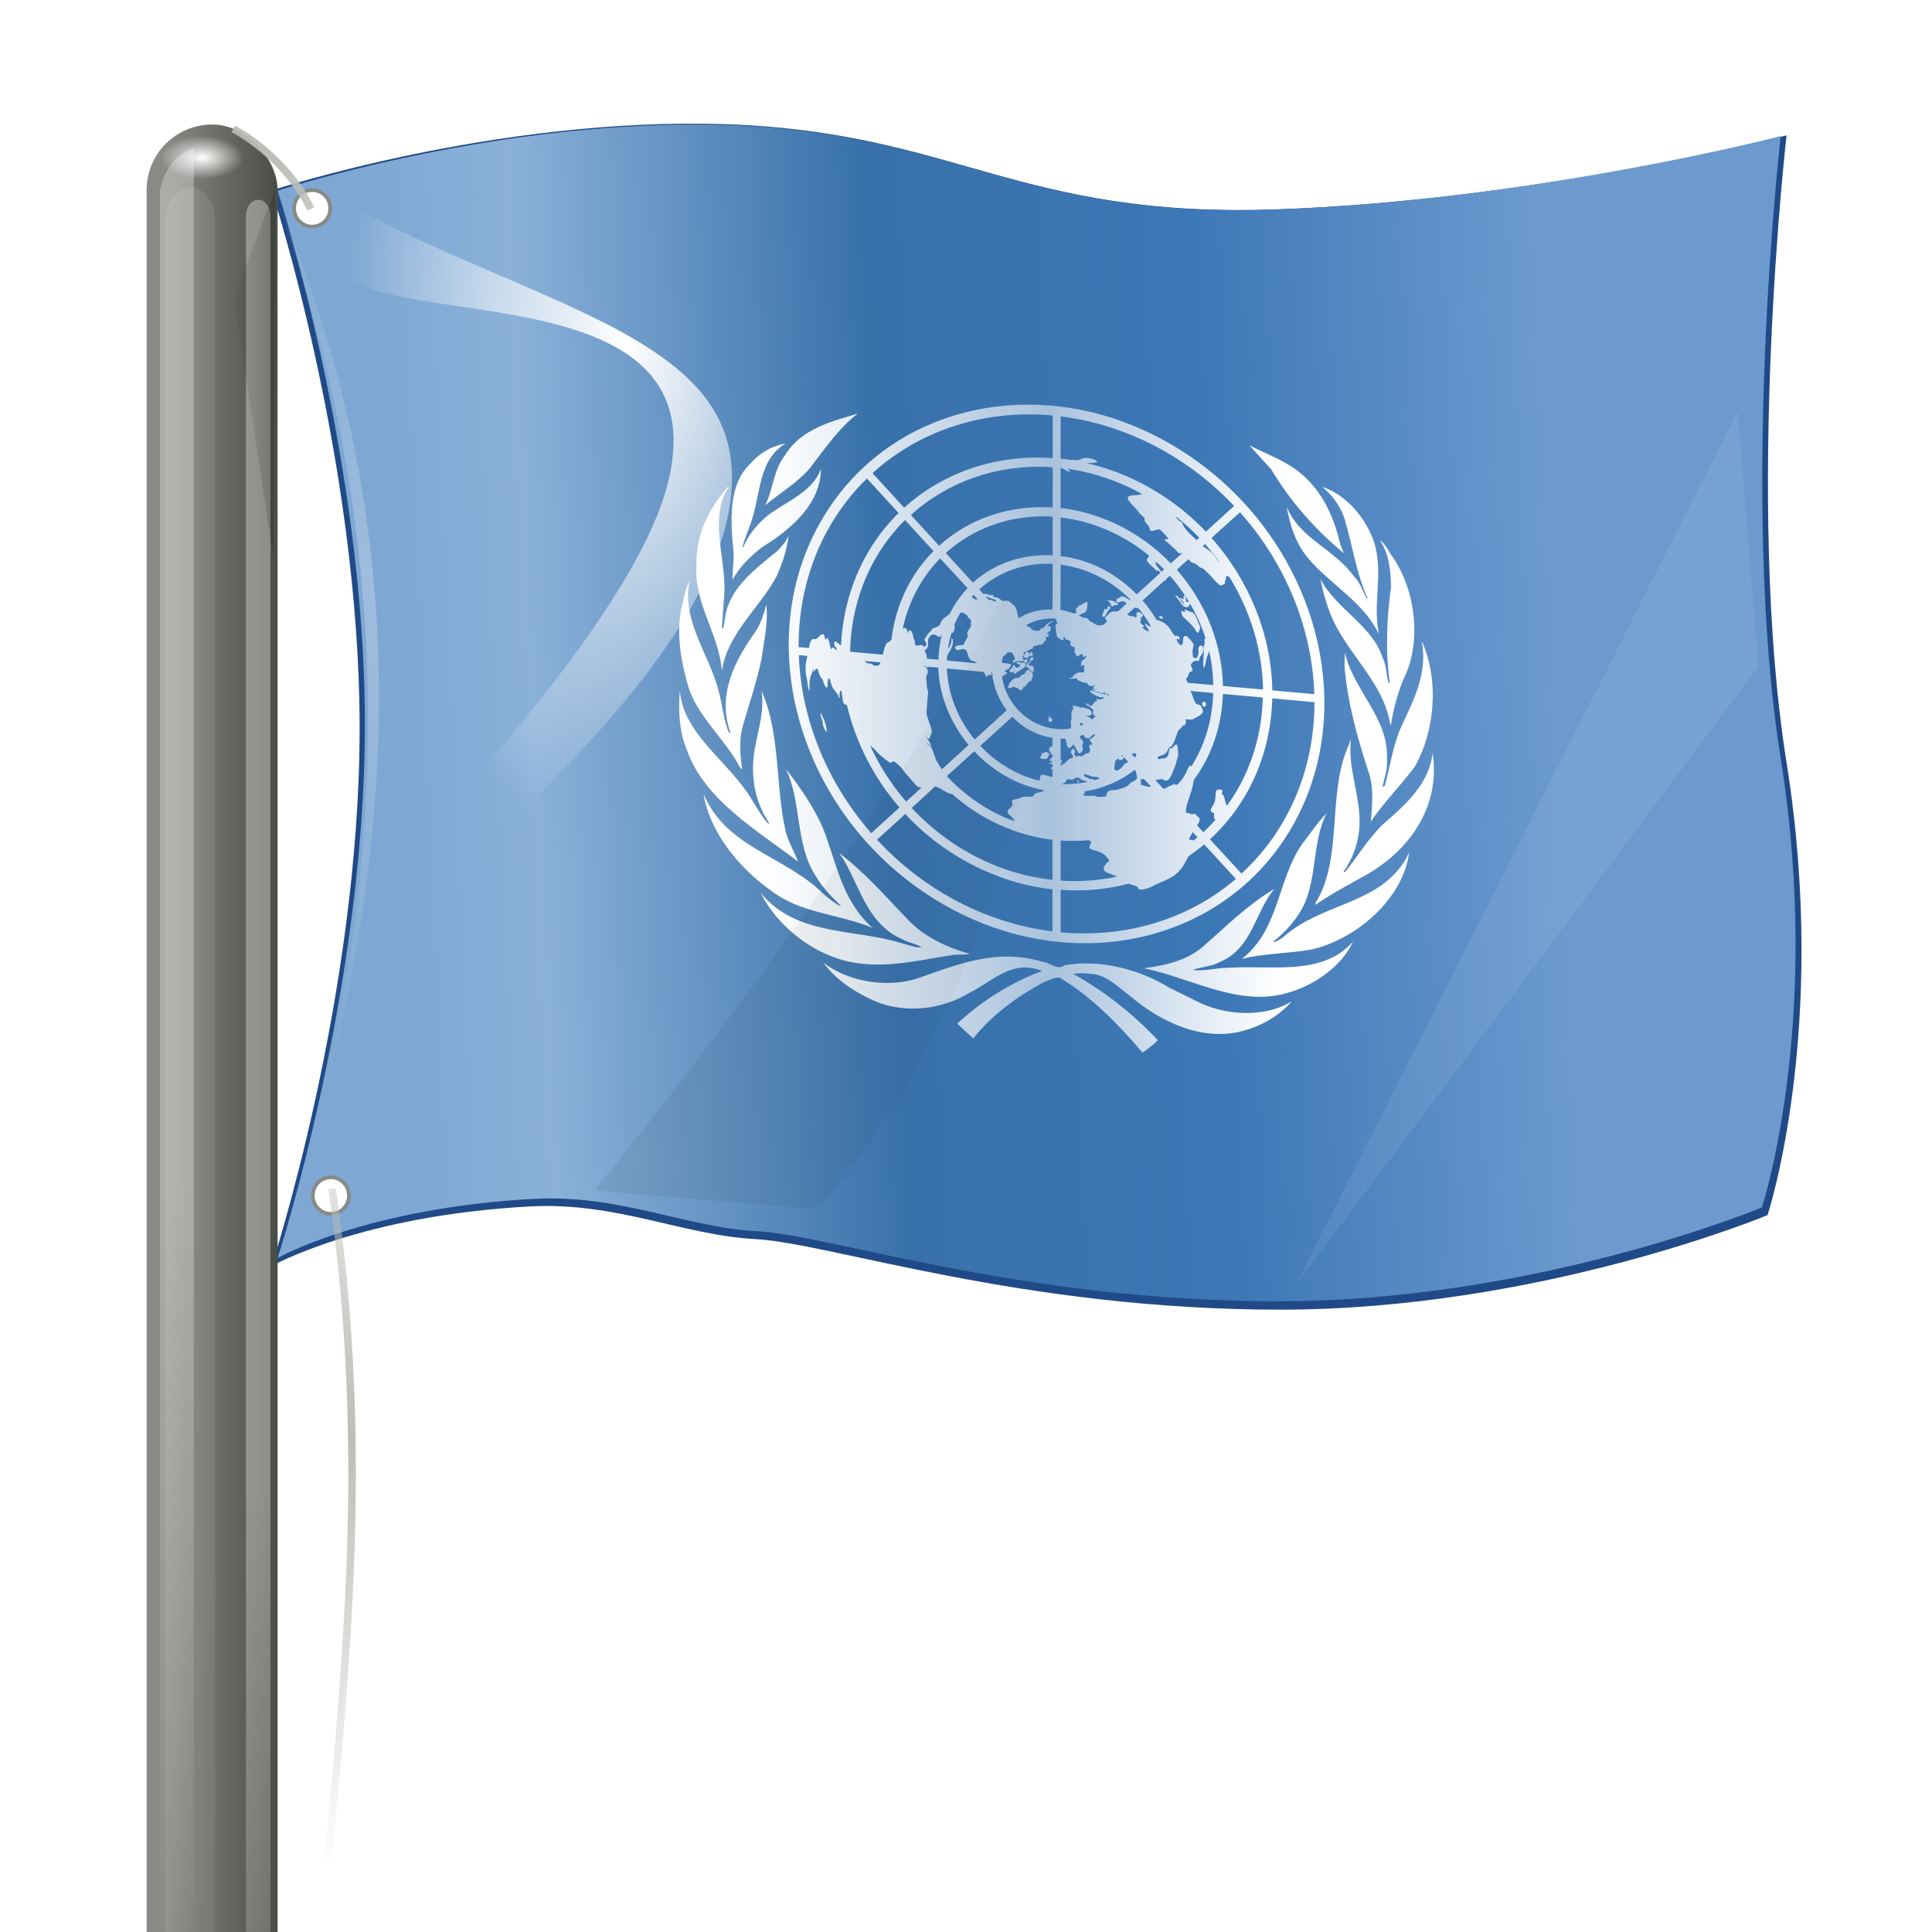 <?xml version="1.0" encoding="UTF-8" standalone="no"?>
<!-- Created with Inkscape (http://www.inkscape.org/) -->
<svg
   xmlns:dc="http://purl.org/dc/elements/1.1/"
   xmlns:cc="http://web.resource.org/cc/"
   xmlns:rdf="http://www.w3.org/1999/02/22-rdf-syntax-ns#"
   xmlns:svg="http://www.w3.org/2000/svg"
   xmlns="http://www.w3.org/2000/svg"
   xmlns:xlink="http://www.w3.org/1999/xlink"
   xmlns:sodipodi="http://sodipodi.sourceforge.net/DTD/sodipodi-0.dtd"
   xmlns:inkscape="http://www.inkscape.org/namespaces/inkscape"
   width="256"
   height="256"
   id="svg4289"
   sodipodi:version="0.32"
   inkscape:version="0.45+devel"
   sodipodi:docbase="/home/jimmac/src/cvs/gnome/gnome-icon-theme/scalable/apps"
   sodipodi:docname="02_z_opensuse.svg"
   inkscape:output_extension="org.inkscape.output.svg.inkscape"
   version="1.0">
  <defs
     id="defs4291"><linearGradient
   inkscape:collect="always"
   id="linearGradient6252">
  <stop
     style="stop-color:#000000;stop-opacity:1;"
     offset="0"
     id="stop6254" />
  <stop
     style="stop-color:#000000;stop-opacity:0;"
     offset="1"
     id="stop6256" />
</linearGradient>
<linearGradient
   inkscape:collect="always"
   id="linearGradient6220">
  <stop
     style="stop-color:#babdb6;stop-opacity:1;"
     offset="0"
     id="stop6222" />
  <stop
     style="stop-color:#babdb6;stop-opacity:0;"
     offset="1"
     id="stop6224" />
</linearGradient>
<linearGradient
   inkscape:collect="always"
   id="linearGradient6138">
  <stop
     style="stop-color:#ffffff;stop-opacity:1;"
     offset="0"
     id="stop6140" />
  <stop
     style="stop-color:#ffffff;stop-opacity:0;"
     offset="1"
     id="stop6142" />
</linearGradient>
<linearGradient
   inkscape:collect="always"
   id="linearGradient6104">
  <stop
     style="stop-color:#ffffff;stop-opacity:1;"
     offset="0"
     id="stop6106" />
  <stop
     style="stop-color:#ffffff;stop-opacity:0;"
     offset="1"
     id="stop6108" />
</linearGradient>
<linearGradient
   id="linearGradient6034">
  <stop
     id="stop6036"
     offset="0"
     style="stop-color:#888a85;stop-opacity:1" />
  <stop
     id="stop6038"
     offset="1"
     style="stop-color:#4a4d45;stop-opacity:1;" />
</linearGradient>
<linearGradient
   inkscape:collect="always"
   id="linearGradient5934">
  <stop
     style="stop-color:#ffffff;stop-opacity:1;"
     offset="0"
     id="stop5936" />
  <stop
     style="stop-color:#ffffff;stop-opacity:0;"
     offset="1"
     id="stop5938" />
</linearGradient>
<linearGradient
   inkscape:collect="always"
   id="linearGradient5659">
  <stop
     style="stop-color:#000000;stop-opacity:1;"
     offset="0"
     id="stop5661" />
  <stop
     style="stop-color:#000000;stop-opacity:0;"
     offset="1"
     id="stop5663" />
</linearGradient>
<linearGradient
   inkscape:collect="always"
   id="linearGradient5647">
  <stop
     style="stop-color:#ffffff;stop-opacity:1;"
     offset="0"
     id="stop5649" />
  <stop
     id="stop5655"
     offset="0.55"
     style="stop-color:#ffffff;stop-opacity:0.562" />
  <stop
     style="stop-color:#ffffff;stop-opacity:1"
     offset="1"
     id="stop5651" />
</linearGradient>
<linearGradient
   inkscape:collect="always"
   id="linearGradient6173">
  <stop
     style="stop-color:white;stop-opacity:1;"
     offset="0"
     id="stop6175" />
  <stop
     style="stop-color:white;stop-opacity:0;"
     offset="1"
     id="stop6177" />
</linearGradient>
<linearGradient
   id="linearGradient5239">
  <stop
     style="stop-color:#7ea7d3;stop-opacity:1;"
     offset="0"
     id="stop5241" />
  <stop
     id="stop5247"
     offset="0.125"
     style="stop-color:#8bb1d9;stop-opacity:1;" />
  <stop
     style="stop-color:#3871aa;stop-opacity:1;"
     offset="0.426"
     id="stop5249" />
  <stop
     id="stop5251"
     offset="0.699"
     style="stop-color:#3c77b6;stop-opacity:1;" />
  <stop
     style="stop-color:#6c9acf;stop-opacity:1;"
     offset="1"
     id="stop5243" />
</linearGradient>
<linearGradient
   inkscape:collect="always"
   xlink:href="#linearGradient5239"
   id="linearGradient5245"
   x1="9.088"
   y1="21.214"
   x2="35.799"
   y2="19.976"
   gradientUnits="userSpaceOnUse"
   gradientTransform="matrix(5.784,0,0,5.785,-0.817,-21.104)" />
<linearGradient
   inkscape:collect="always"
   xlink:href="#linearGradient6173"
   id="linearGradient6179"
   x1="5.5"
   y1="30.855"
   x2="5.5"
   y2="48.728"
   gradientUnits="userSpaceOnUse"
   gradientTransform="matrix(5.784,0,0,5.775,-6.601,-21.037)" />
<linearGradient
   y2="88.29"
   x2="130"
   y1="61.29"
   x1="31.5"
   gradientTransform="matrix(-1.053,0,0,-1,283.673,163.58)"
   gradientUnits="userSpaceOnUse"
   id="linearGradient5241"
   xlink:href="#linearGradient5263"
   inkscape:collect="always" />
<filter
   id="filter5231"
   inkscape:collect="always">
  <feGaussianBlur
     id="feGaussianBlur5233"
     stdDeviation="1.854"
     inkscape:collect="always" />
</filter>
<linearGradient
   y2="88.29"
   x2="130"
   y1="61.29"
   x1="31.5"
   gradientTransform="matrix(-1.053,0,0,-1,256.673,256.58)"
   gradientUnits="userSpaceOnUse"
   id="linearGradient5189"
   xlink:href="#linearGradient5275"
   inkscape:collect="always" />
<radialGradient
   r="44.625"
   fy="97.503"
   fx="84.375"
   cy="97.503"
   cx="84.375"
   gradientTransform="matrix(1,0,0,0.8,-26,115.631)"
   gradientUnits="userSpaceOnUse"
   id="radialGradient5185"
   xlink:href="#linearGradient5133"
   inkscape:collect="always" />
<linearGradient
   gradientTransform="translate(-26,94)"
   y2="88.29"
   x2="130"
   y1="61.29"
   x1="31.5"
   gradientUnits="userSpaceOnUse"
   id="linearGradient5183"
   xlink:href="#linearGradient5141"
   inkscape:collect="always" />
<filter
   id="filter5171"
   inkscape:collect="always">
  <feGaussianBlur
     id="feGaussianBlur5173"
     stdDeviation="1.823"
     inkscape:collect="always" />
</filter>
<linearGradient
   gradientUnits="userSpaceOnUse"
   y2="88.29"
   x2="130"
   y1="61.29"
   x1="31.5"
   id="linearGradient5149"
   xlink:href="#linearGradient5141"
   inkscape:collect="always" />
<linearGradient
   gradientUnits="userSpaceOnUse"
   y2="89.79"
   x2="127"
   y1="69.29"
   x1="45"
   id="linearGradient5147"
   xlink:href="#linearGradient5141"
   inkscape:collect="always" />
<radialGradient
   gradientUnits="userSpaceOnUse"
   gradientTransform="matrix(1,0,0,0.8,0,21.631)"
   r="44.625"
   fy="97.503"
   fx="84.375"
   cy="97.503"
   cx="84.375"
   id="radialGradient5139"
   xlink:href="#linearGradient5133"
   inkscape:collect="always" />
<linearGradient
   id="linearGradient5133"
   inkscape:collect="always">
  <stop
     id="stop5135"
     offset="0"
     style="stop-color:#ffffff;stop-opacity:1;" />
  <stop
     id="stop5137"
     offset="1"
     style="stop-color:#ffffff;stop-opacity:0;" />
</linearGradient>
<linearGradient
   id="linearGradient5141">
  <stop
     id="stop5143"
     offset="0"
     style="stop-color:#7f7f7f;stop-opacity:1;" />
  <stop
     style="stop-color:#b1b1b1;stop-opacity:1"
     offset="0.313"
     id="stop5149" />
  <stop
     id="stop5153"
     offset="0.755"
     style="stop-color:#696969;stop-opacity:1" />
  <stop
     id="stop5151"
     offset="0.87"
     style="stop-color:#616161;stop-opacity:1" />
  <stop
     id="stop5145"
     offset="1"
     style="stop-color:#8c8c8c;stop-opacity:1" />
</linearGradient>
<linearGradient
   id="linearGradient5263">
  <stop
     style="stop-color:#666666;stop-opacity:1;"
     offset="0"
     id="stop5265" />
  <stop
     id="stop5267"
     offset="0.313"
     style="stop-color:#a0a0a0;stop-opacity:1;" />
  <stop
     style="stop-color:#575757;stop-opacity:1;"
     offset="0.755"
     id="stop5269" />
  <stop
     style="stop-color:#505050;stop-opacity:1;"
     offset="0.87"
     id="stop5271" />
  <stop
     style="stop-color:#757575;stop-opacity:1;"
     offset="1"
     id="stop5273" />
</linearGradient>
<linearGradient
   id="linearGradient5275">
  <stop
     style="stop-color:#aaaaaa;stop-opacity:1;"
     offset="0"
     id="stop5277" />
  <stop
     id="stop5279"
     offset="0.313"
     style="stop-color:#cccccc;stop-opacity:1;" />
  <stop
     style="stop-color:#8f8f8f;stop-opacity:1;"
     offset="0.755"
     id="stop5281" />
  <stop
     style="stop-color:#7c7c7c;stop-opacity:1;"
     offset="0.87"
     id="stop5283" />
  <stop
     style="stop-color:#b6b6b6;stop-opacity:1;"
     offset="1"
     id="stop5285" />
</linearGradient>

		 
		
		
	
			
			
			
			
			
			
			
			
			
			
			
			
			
			
		
			
			
			
			
			
			
			
			
			
			
			
			
			
			
			
		<linearGradient
   inkscape:collect="always"
   xlink:href="#linearGradient5647"
   id="linearGradient5653"
   x1="101.494"
   y1="96.546"
   x2="169.5"
   y2="96.546"
   gradientUnits="userSpaceOnUse" />
<linearGradient
   inkscape:collect="always"
   xlink:href="#linearGradient5659"
   id="linearGradient5665"
   x1="84.5"
   y1="143.75"
   x2="157.5"
   y2="141.75"
   gradientUnits="userSpaceOnUse" />
<filter
   inkscape:collect="always"
   id="filter5703"
   x="-0.222"
   width="1.444"
   y="-0.108"
   height="1.215">
  <feGaussianBlur
     inkscape:collect="always"
     stdDeviation="3.696"
     id="feGaussianBlur5705" />
</filter>
<filter
   inkscape:collect="always"
   id="filter5765"
   x="-0.201"
   width="1.403"
   y="-0.151"
   height="1.301">
  <feGaussianBlur
     inkscape:collect="always"
     stdDeviation="3.736"
     id="feGaussianBlur5767" />
</filter>
<radialGradient
   inkscape:collect="always"
   xlink:href="#linearGradient5934"
   id="radialGradient5940"
   cx="22.5"
   cy="22"
   fx="22.5"
   fy="22"
   r="5.5"
   gradientUnits="userSpaceOnUse" />
<filter
   inkscape:collect="always"
   id="filter5982"
   x="-0.172"
   width="1.345"
   y="-0.172"
   height="1.345">
  <feGaussianBlur
     inkscape:collect="always"
     stdDeviation="0.79"
     id="feGaussianBlur5984" />
</filter>
<filter
   inkscape:collect="always"
   id="filter6026"
   x="-0.744"
   width="2.489"
   y="-0.025"
   height="1.05">
  <feGaussianBlur
     inkscape:collect="always"
     stdDeviation="2.047"
     id="feGaussianBlur6028" />
</filter>
<linearGradient
   inkscape:collect="always"
   xlink:href="#linearGradient6034"
   id="linearGradient6032"
   gradientUnits="userSpaceOnUse"
   gradientTransform="matrix(5.784,0,0,6.769,-6.601,-34.269)"
   x1="4.963"
   y1="29.567"
   x2="7.504"
   y2="29.567" />
<linearGradient
   inkscape:collect="always"
   xlink:href="#linearGradient6173"
   id="linearGradient6042"
   gradientUnits="userSpaceOnUse"
   gradientTransform="matrix(0.234,0,0,5.775,32.928,-21.037)"
   x1="5.5"
   y1="30.855"
   x2="5.5"
   y2="48.728" />
<filter
   inkscape:collect="always"
   id="filter6064"
   x="-1.253"
   width="3.507"
   y="-0.021"
   height="1.042">
  <feGaussianBlur
     inkscape:collect="always"
     stdDeviation="1.697"
     id="feGaussianBlur6066" />
</filter>
<filter
   inkscape:collect="always"
   id="filter6098">
  <feGaussianBlur
     inkscape:collect="always"
     stdDeviation="1.026"
     id="feGaussianBlur6100" />
</filter>
<radialGradient
   inkscape:collect="always"
   xlink:href="#linearGradient6104"
   id="radialGradient6110"
   cx="51.962"
   cy="93.393"
   fx="51.962"
   fy="93.393"
   r="6.981"
   gradientTransform="matrix(4.509,0.143,-0.316,9.95,-154.591,-857.744)"
   gradientUnits="userSpaceOnUse" />
<filter
   inkscape:collect="always"
   id="filter6132">
  <feGaussianBlur
     inkscape:collect="always"
     stdDeviation="0.44"
     id="feGaussianBlur6134" />
</filter>
<radialGradient
   inkscape:collect="always"
   xlink:href="#linearGradient6138"
   id="radialGradient6144"
   cx="119.62"
   cy="72.359"
   fx="119.62"
   fy="72.359"
   r="37.37"
   gradientTransform="matrix(1,0,0,1.77,-37,-82.944)"
   gradientUnits="userSpaceOnUse" />
<filter
   inkscape:collect="always"
   id="filter6210"
   x="-0.162"
   width="1.325"
   y="-0.092"
   height="1.183">
  <feGaussianBlur
     inkscape:collect="always"
     stdDeviation="5.056"
     id="feGaussianBlur6212" />
</filter>
<radialGradient
   inkscape:collect="always"
   xlink:href="#linearGradient6220"
   id="radialGradient6226"
   cx="44.077"
   cy="212.96"
   fx="44.077"
   fy="212.96"
   r="3.077"
   gradientTransform="matrix(18.714,-3.786512e-5,3.7650261e-5,18.608,-780.771,-3772.413)"
   gradientUnits="userSpaceOnUse" />
<radialGradient
   inkscape:collect="always"
   xlink:href="#linearGradient6220"
   id="radialGradient6234"
   gradientUnits="userSpaceOnUse"
   gradientTransform="matrix(18.714,-3.786512e-5,3.7650261e-5,18.608,-891.771,-3934.413)"
   cx="49.612"
   cy="212.447"
   fx="49.612"
   fy="212.447"
   r="3.077" />
<linearGradient
   inkscape:collect="always"
   xlink:href="#linearGradient6173"
   id="linearGradient6242"
   gradientUnits="userSpaceOnUse"
   gradientTransform="matrix(2.686,0,0,5.775,8.673,-21.037)"
   x1="5.5"
   y1="30.855"
   x2="5.5"
   y2="48.728" />
<linearGradient
   inkscape:collect="always"
   xlink:href="#linearGradient6173"
   id="linearGradient6248"
   gradientUnits="userSpaceOnUse"
   gradientTransform="matrix(2.686,0,0,5.775,8.673,-21.037)"
   x1="5.5"
   y1="30.855"
   x2="5.5"
   y2="48.728" />
<linearGradient
   inkscape:collect="always"
   xlink:href="#linearGradient6252"
   id="linearGradient6258"
   x1="36.5"
   y1="43"
   x2="29.75"
   y2="43"
   gradientUnits="userSpaceOnUse" />
<filter
   inkscape:collect="always"
   id="filter6268"
   x="-0.478"
   width="1.957"
   y="-0.054"
   height="1.107">
  <feGaussianBlur
     inkscape:collect="always"
     stdDeviation="1.096"
     id="feGaussianBlur6270" />
</filter>
</defs>
  <sodipodi:namedview
     id="base"
     pagecolor="#ffffff"
     bordercolor="#d4d4d4"
     borderopacity="1"
     inkscape:pageopacity="0.0"
     inkscape:pageshadow="2"
     inkscape:zoom="1"
     inkscape:cx="164.00803"
     inkscape:cy="134.94928"
     inkscape:current-layer="layer1"
     showgrid="false"
     inkscape:grid-bbox="true"
     inkscape:document-units="px"
     inkscape:window-width="1065"
     inkscape:window-height="840"
     inkscape:window-x="481"
     inkscape:window-y="163"
     borderlayer="true"
     inkscape:showpageshadow="false"
     width="256px"
     height="256px" />
  <g
     id="layer1"
     inkscape:label="Layer 1"
     inkscape:groupmode="layer">
    <path
       sodipodi:nodetypes="czzcsczzsczc"
       id="path6068"
       d="M 35.992,25.23 C 35.992,25.23 65.902,15.409 96.318,16.467 C 126.735,17.526 134.846,28.972 169.319,27.737 C 203.791,26.502 236.727,17.937 236.727,17.937 C 236.727,17.937 231.184,66.287 236.727,101.047 C 242.36,136.37 234.208,161.012 234.208,161.012 C 234.208,161.012 204.129,173.537 169.657,173.537 C 135.184,173.537 109.957,164.707 100.098,164.187 C 90.49,163.68 81.692,159.244 70.231,159.86 C 47.774,161.066 35.992,167.762 35.992,167.762 C 35.992,167.762 47.652,132.129 47.652,96.496 C 47.652,60.863 35.992,25.23 35.992,25.23 z"
       style="opacity:1;fill:#204a87;fill-opacity:1;fill-rule:evenodd;stroke:none;stroke-width:1px;stroke-linecap:butt;stroke-linejoin:miter;stroke-opacity:1" />
    <path
       style="fill:url(#linearGradient5245);fill-opacity:1;fill-rule:evenodd;stroke:none;stroke-width:1px;stroke-linecap:butt;stroke-linejoin:miter;stroke-opacity:1"
       d="M 36.782,25.273 C 36.782,25.273 66.458,15.529 96.638,16.579 C 126.818,17.629 134.866,28.986 169.069,27.761 C 203.273,26.536 235.953,18.037 235.953,18.037 C 235.953,18.037 230.453,66.01 235.953,100.5 C 241.542,135.547 233.453,159.997 233.453,159.997 C 233.453,159.997 203.608,172.425 169.405,172.425 C 135.201,172.425 110.171,163.664 100.388,163.148 C 90.855,162.645 82.126,158.243 70.754,158.854 C 48.472,160.051 36.782,166.695 36.782,166.695 C 36.782,166.695 48.351,131.339 48.351,95.984 C 48.351,60.629 36.782,25.273 36.782,25.273 z"
       id="path4319"
       sodipodi:nodetypes="czzcsczzsczc" />
    <rect
       ry="8.677"
       rx="8.677"
       y="16.5"
       x="19.429"
       height="264"
       width="17.353"
       id="rect6030"
       style="opacity:1;fill:url(#linearGradient6032);fill-opacity:1;stroke:none;stroke-width:1;stroke-linecap:round;stroke-linejoin:round;stroke-miterlimit:4;stroke-dasharray:none;stroke-opacity:1" />
    <path
       style="opacity:0.3;fill:none;fill-opacity:0.75;fill-rule:evenodd;stroke:url(#linearGradient6179);stroke-width:6.6;stroke-linecap:round;stroke-linejoin:miter;stroke-miterlimit:4;stroke-dasharray:none;stroke-opacity:1;filter:url(#filter6026)"
       d="M 25.213,28.107 L 25.213,218.459"
       id="path5255"
       sodipodi:nodetypes="cc"
       transform="matrix(1,0,0,1.338,0,-8.376)" />
    <path
       style="fill:url(#linearGradient5653);fill-opacity:1"
       d="M 139.743,53.789 C 127.158,52.538 115.001,58.042 108.674,69.24 C 99.472,85.529 106.039,107.75 123.323,118.818 C 140.608,129.885 162.124,125.634 171.325,109.345 C 180.528,93.057 173.961,70.864 156.676,59.797 C 151.275,56.338 145.463,54.358 139.743,53.789 z M 139.486,55.051 L 139.486,60.705 C 132.093,60.178 125.024,62.544 119.811,67.273 L 115.613,62.698 C 121.961,56.924 130.596,54.234 139.486,55.051 z M 140.542,55.175 C 145.796,55.82 151.122,57.684 156.077,60.856 C 158.865,62.642 161.343,64.728 163.53,67.038 L 159.789,70.442 C 157.064,67.581 153.756,65.166 149.994,63.421 C 148.015,62.504 146.007,61.835 143.998,61.368 C 144.468,61.373 145.015,61.364 145.397,61.209 C 145.222,60.949 145.123,60.957 144.854,60.846 C 144.433,60.697 143.97,60.616 143.541,60.728 C 143.144,60.802 143.17,60.962 142.655,60.962 L 141.799,60.913 C 141.796,60.923 141.802,60.933 141.799,60.942 C 141.378,60.878 140.962,60.817 140.542,60.772 L 140.542,55.175 z M 165.528,58.994 L 168.47,62.229 C 170.875,66.29 174.298,70.239 178.064,73.286 L 177.636,72.248 C 176.878,69.065 175.69,65.943 173.096,63.387 C 170.887,61.205 168.11,60.321 165.528,58.994 z M 113.643,54.81 C 110.099,55.871 106.129,56.829 103.991,60.367 C 102.489,62.249 102.452,64.857 101.393,66.957 C 103.355,65.291 105.544,64.078 107.275,62.09 C 109.206,59.572 111.04,56.858 113.643,54.81 z M 175.18,64.517 C 176.584,65.582 177.623,67.16 178.15,68.697 C 179.203,72.228 179.696,75.894 181.205,79.252 L 181.12,79.33 C 180.554,78.379 180.285,77.249 179.406,76.377 C 176.782,72.699 172.191,71.388 170.497,67.151 C 170.926,69.629 171.668,71.991 173.381,74.036 C 176.338,77.487 180.638,79.761 182.662,83.923 L 182.69,83.897 C 181.934,80.073 183.142,76.55 182.319,72.756 C 181.602,69.401 178.625,65.531 175.18,64.517 z M 140.542,62 C 140.571,62.003 140.599,62.004 140.628,62.007 C 140.66,62.022 140.678,62.027 140.714,62.044 C 141.138,62.23 141.37,62.472 141.856,62.546 L 141.485,62.113 C 144.189,62.502 146.896,63.316 149.566,64.554 C 150.17,64.834 150.758,65.14 151.336,65.455 C 151.15,65.504 150.958,65.579 150.737,65.601 C 150.41,65.639 149.706,65.562 149.48,65.86 C 149.251,66.12 149.843,66.687 150.051,66.91 L 150.622,67.533 C 150.79,67.719 150.852,67.831 151.022,68.054 C 151.186,68.203 151.491,68.437 151.622,68.622 C 151.751,68.808 151.533,68.827 151.708,69.087 C 151.842,69.31 152.181,69.629 152.279,69.852 C 152.331,70.001 152.356,70.215 152.479,70.327 C 152.596,70.401 152.711,70.329 152.821,70.329 C 153.001,70.292 153.548,70.069 153.706,70.181 C 153.865,70.292 154.408,70.877 154.535,71.026 C 154.616,71.1 154.788,71.277 154.763,71.389 C 154.783,71.575 154.196,71.319 154.335,71.579 C 154.379,71.654 154.726,71.885 154.849,71.997 L 155.306,72.438 L 155.82,72.884 C 155.942,72.995 156.072,73.214 156.191,73.288 C 156.389,73.383 156.522,73.236 156.676,73.275 L 155.134,74.649 C 153.056,72.495 150.558,70.676 147.71,69.355 C 145.349,68.26 142.929,67.585 140.542,67.311 L 140.542,62 z M 138.858,61.877 C 139.065,61.887 139.278,61.919 139.486,61.933 L 139.486,67.245 C 133.832,66.872 128.427,68.697 124.437,72.315 L 120.696,68.238 C 125.53,63.854 132.023,61.553 138.858,61.877 z M 104.077,58.775 C 102.27,59.075 100.66,60.006 99.394,61.466 C 96.476,64.263 96.785,69.013 97.195,73.176 C 97.28,74.461 96.997,75.621 97.081,76.821 C 97.938,75.143 99.437,73.715 100.993,72.49 C 104.766,70.173 108.733,66.834 108.789,62.112 C 107.568,65.404 103.884,66.51 101.393,68.585 C 100.112,69.725 99.064,71.064 98.48,72.549 L 98.394,72.484 C 98.701,71.151 99.325,69.983 99.679,68.688 C 100.791,65.199 100.569,60.869 104.077,58.775 z M 114.871,63.402 L 119.069,67.977 C 116.599,70.412 114.592,73.39 113.243,76.876 C 112.158,79.681 111.567,82.611 111.444,85.538 C 111.275,85.418 111.056,85.206 110.902,85.118 C 110.861,85.081 110.742,84.946 110.673,84.983 C 110.6,84.983 110.559,85.153 110.53,85.227 C 110.525,85.525 110.617,85.598 110.787,85.822 C 110.828,85.858 110.947,86.009 110.845,86.084 C 110.673,86.195 110.438,85.598 110.245,85.858 C 110.216,85.933 110.221,85.959 110.188,85.996 L 110.102,85.988 L 109.931,85.373 L 109.902,85.114 L 109.645,84.519 L 109.36,84.779 L 109.274,84.429 L 109.188,84.164 C 109.132,83.978 108.985,84.002 108.846,84.076 C 108.572,84.262 108.36,84.534 108.189,84.645 C 107.98,84.757 107.846,84.65 107.703,84.687 C 107.528,84.762 107.386,84.982 107.332,85.168 L 107.189,85.869 L 105.819,85.746 C 105.79,80.267 107.064,74.843 109.817,69.971 C 111.222,67.483 112.933,65.294 114.871,63.402 z M 164.301,67.879 C 170.426,74.733 173.89,83.399 174.152,91.981 L 168.584,91.48 C 168.478,84.187 165.563,76.941 160.531,71.28 L 164.301,67.879 z M 155.905,68.494 C 156.971,69.351 157.971,70.271 158.904,71.248 L 158.561,71.56 L 157.733,70.8 C 157.448,70.54 157.12,70.137 156.905,69.84 C 156.685,69.505 156.745,69.392 156.619,69.243 C 156.533,69.132 156.227,68.975 156.077,68.938 L 156.134,68.8 L 155.848,68.66 C 155.886,68.586 155.907,68.533 155.905,68.494 z M 182.833,71.574 C 184.069,73.408 184.285,75.59 184.318,77.818 C 183.753,81.876 183.561,86.212 184.147,90.425 C 184.147,90.497 184.075,90.532 184.004,90.526 C 183.666,89.397 183.721,88.152 183.176,87.082 C 181.845,82.924 176.962,80.592 174.98,76.75 C 175.258,78.37 175.734,79.917 176.322,81.439 C 178.177,86.101 182.7,89.896 183.947,94.776 C 184.089,95.227 184.13,95.769 184.289,96.177 C 184.623,93.923 185.209,91.785 186.06,89.797 C 188.342,85.132 187.651,78.309 184.518,73.782 C 183.967,73.043 183.626,72.107 182.833,71.574 z M 96.595,64.527 C 96.504,64.502 96.438,64.563 96.367,64.592 C 93.921,67.488 92.178,70.742 92.283,74.933 C 91.954,80.05 95.282,83.999 95.653,88.886 C 96.418,83.89 100.609,80.619 102.878,76.4 C 103.671,74.703 104.267,72.841 104.505,70.95 C 104.185,71.736 103.614,72.374 102.992,73.012 C 100.078,75.405 96.744,77.832 96.11,81.617 C 96.003,82.153 95.983,82.731 95.824,83.247 C 95.699,83.291 95.706,83.157 95.653,83.117 L 95.996,78.379 C 96.118,73.739 93.903,68.376 96.595,64.527 z M 139.143,68.442 C 139.259,68.447 139.37,68.465 139.486,68.472 L 139.486,73.584 C 135.516,73.36 131.725,74.659 128.92,77.202 L 125.322,73.28 C 128.998,69.946 133.946,68.195 139.143,68.442 z M 140.542,68.568 C 142.787,68.827 145.061,69.458 147.281,70.488 C 149.114,71.338 150.774,72.412 152.279,73.65 C 152.2,73.723 152.154,73.837 152.107,73.92 C 152.046,74.032 151.953,74.138 151.965,74.25 C 152.017,74.399 152.194,74.595 152.279,74.707 L 152.935,75.308 C 153.102,75.494 153.188,75.612 153.421,75.723 L 153.307,75.513 C 153.462,75.587 153.617,75.686 153.706,75.835 C 153.721,75.868 153.726,75.894 153.735,75.923 L 150.622,78.755 C 149.17,77.282 147.448,76.006 145.482,75.094 C 143.85,74.337 142.194,73.884 140.542,73.679 L 140.542,68.568 z M 159.675,72.088 C 160.366,72.868 161.011,73.681 161.616,74.519 L 161.416,74.33 C 161.165,74.032 160.902,73.565 160.531,73.193 C 160.124,72.822 159.808,72.708 159.446,72.41 L 159.389,72.348 L 159.675,72.088 z M 119.925,68.911 L 123.695,73.019 C 121.86,74.869 120.366,77.123 119.354,79.739 C 118.724,81.369 118.331,83.046 118.126,84.74 L 117.869,85.003 L 117.555,85.174 C 117.387,85.323 117.27,85.66 117.184,85.883 L 116.984,86.75 L 112.644,86.36 C 112.695,83.335 113.265,80.305 114.385,77.407 C 115.672,74.082 117.572,71.237 119.925,68.911 z M 157.476,74.089 C 157.581,74.22 157.696,74.351 157.818,74.463 C 158.095,74.649 158.186,74.605 158.418,74.717 C 158.614,74.828 158.733,74.985 158.932,75.134 C 159.246,75.32 159.28,75.206 159.646,75.541 C 160.134,75.987 160.541,76.432 160.96,76.916 C 161.126,77.101 161.539,77.51 161.731,77.585 C 161.767,77.585 161.807,77.566 161.845,77.566 L 162.273,77.377 C 162.273,77.377 162.306,77.388 162.302,77.351 C 162.326,77.239 162.306,77.094 162.33,76.982 C 162.356,76.87 162.424,76.827 162.444,76.678 C 162.469,76.567 162.453,76.354 162.559,76.317 C 162.666,76.28 162.853,76.456 162.93,76.493 C 165.703,81.027 167.279,86.182 167.356,91.369 L 162.045,90.891 C 161.944,85.34 159.738,79.821 155.934,75.492 L 157.476,74.089 z M 153.25,74.508 C 153.26,74.507 153.268,74.512 153.278,74.511 C 153.611,74.818 153.936,75.132 154.249,75.455 L 153.906,75.767 L 153.278,74.968 C 153.233,74.893 153.082,74.664 153.107,74.553 C 153.139,74.515 153.186,74.518 153.25,74.508 z M 139.4,74.718 C 139.429,74.72 139.457,74.725 139.486,74.726 L 139.457,80.749 C 137.86,80.707 136.322,81.089 135.031,81.892 C 134.855,81.677 134.833,81.501 134.803,81.215 C 134.772,80.918 134.732,80.917 134.631,80.657 C 134.583,80.545 134.574,80.47 134.489,80.359 C 134.403,80.247 134.211,80.092 134.089,79.98 C 133.926,79.832 133.734,79.654 133.546,79.617 C 133.281,79.543 133.061,79.685 132.832,79.61 C 132.641,79.536 132.408,79.291 132.176,79.18 C 132.025,79.142 131.837,79.136 131.69,79.136 C 131.682,79.062 131.653,78.906 131.576,78.869 C 131.458,78.794 131.266,78.856 131.119,78.856 C 130.972,78.856 130.919,78.751 130.805,78.714 C 130.73,78.689 130.472,78.689 130.291,78.696 L 129.748,78.105 C 132.319,75.776 135.767,74.546 139.4,74.718 z M 140.542,74.821 C 142.056,75.015 143.586,75.45 145.083,76.144 C 146.89,76.982 148.484,78.133 149.823,79.483 L 149.766,79.535 C 149.695,79.492 149.637,79.472 149.452,79.364 C 149.292,79.252 148.955,79.054 148.766,79.017 C 148.542,78.979 148.485,79.129 148.309,79.204 C 148.211,79.315 148.097,79.272 147.995,79.347 C 147.897,79.458 147.922,79.678 147.938,79.827 C 148.452,79.827 148.358,79.691 148.652,79.692 C 148.794,79.654 149.015,79.729 149.166,79.766 L 149.138,79.907 C 149.194,79.934 149.242,79.968 149.28,79.977 L 148.167,80.99 C 148.056,80.999 147.939,81.006 147.824,81.016 C 147.641,81.016 147.371,81.028 147.196,81.103 C 147.056,81.177 146.971,81.279 146.91,81.391 C 146.747,81.577 146.421,81.652 146.453,81.949 C 146.502,82.149 146.638,82.235 146.739,82.289 L 146.168,82.809 L 145.597,82.872 C 145.151,82.835 145.013,82.601 144.74,82.452 C 144.586,82.378 144.488,82.379 144.369,82.304 C 144.247,82.193 144.238,82.07 144.197,82.032 C 144.112,81.921 143.737,81.838 143.626,81.838 C 143.628,81.856 143.626,81.88 143.626,81.895 C 143.422,81.781 143.213,81.681 142.998,81.581 C 142.978,81.572 142.961,81.557 142.941,81.548 L 143.312,81.353 C 143.451,81.278 143.667,81.211 143.769,81.137 C 144.076,80.914 144.135,80.144 144.055,79.735 C 143.486,79.92 143.639,79.962 143.255,80.148 C 143.116,80.222 143.047,80.197 142.941,80.234 C 142.839,80.309 142.823,80.424 142.798,80.535 C 142.386,80.461 142.652,80.96 142.598,81.146 C 142.566,81.212 142.488,81.264 142.398,81.328 C 141.774,81.089 141.141,80.909 140.514,80.815 L 140.542,74.821 z M 155.02,76.295 C 155.761,77.139 156.439,78.033 157.047,78.962 C 157.225,79.234 157.395,79.501 157.561,79.779 C 157.443,79.705 157.271,79.772 157.162,79.772 C 157.17,79.512 157.14,79.368 157.076,79.108 C 157.072,79.07 157.07,79.004 157.047,78.962 C 157.024,78.92 156.976,78.902 156.905,78.921 C 156.729,78.995 156.954,79.543 156.676,79.357 L 156.533,79.287 L 156.419,79.163 C 156.288,79.311 156.435,79.398 156.562,79.547 C 156.725,79.696 156.851,79.837 156.876,80.06 C 156.477,79.763 156.476,79.536 156.219,79.202 C 156.053,79.016 155.927,78.899 155.705,78.899 L 156.162,79.482 C 156.337,79.742 156.497,79.993 156.705,80.216 C 156.867,80.365 157.117,80.481 157.333,80.444 C 157.441,80.416 157.696,80.172 157.676,79.961 C 158.528,81.419 159.22,82.958 159.732,84.544 C 159.538,84.636 159.638,85.041 159.617,85.133 C 159.629,85.245 159.618,85.313 159.589,85.387 C 159.408,85.759 159.497,86.199 159.503,86.608 L 159.418,87.942 L 159.503,88.549 C 159.696,88.289 159.772,87.716 159.846,87.381 C 159.946,86.934 160.116,86.636 160.217,86.272 C 160.567,87.754 160.73,89.261 160.76,90.776 L 157.333,90.467 C 157.331,90.43 157.337,90.39 157.333,90.353 C 157.281,90.205 157.169,90.098 157.162,90.023 C 157.145,89.875 157.263,89.81 157.362,89.699 C 157.517,89.438 157.479,89.216 157.647,89.068 C 157.782,88.956 157.9,89.036 157.961,88.925 C 158.187,88.628 157.663,88.307 157.847,87.972 C 157.941,87.823 158.205,87.564 158.39,87.564 C 158.532,87.527 158.647,87.608 158.789,87.571 C 158.929,87.497 158.931,87.253 158.989,87.104 C 159.133,86.732 159.363,86.749 159.418,86.229 C 159.435,86.043 159.449,85.801 159.36,85.652 C 159.189,85.429 158.933,85.574 158.875,85.723 C 158.748,85.909 158.794,86.152 158.818,86.375 C 158.805,86.598 158.745,86.913 158.618,87.099 C 158.463,87.36 158.165,87.142 158.075,86.993 C 158.031,86.919 158.055,86.837 158.047,86.762 C 158.052,86.465 157.972,86.354 158.047,86.02 C 158.067,85.871 158.205,85.447 158.161,85.373 C 158.148,85.262 157.789,84.873 157.704,84.761 C 157.537,84.575 157.24,84.146 156.962,84.294 C 156.716,84.406 156.779,84.899 156.733,85.159 C 156.708,85.271 156.644,85.484 156.533,85.484 C 156.465,85.521 156.357,85.42 156.276,85.346 C 156.069,85.123 155.941,84.962 155.905,84.628 C 156.019,84.665 156.312,84.786 156.334,84.638 C 156.317,84.489 156.167,84.238 156.019,84.238 C 155.869,84.201 155.82,84.351 155.62,84.202 C 155.457,84.053 155.106,83.421 154.934,83.198 C 154.719,82.901 154.392,82.622 154.078,82.436 C 153.921,82.375 153.5,82.174 153.25,82.161 C 152.709,81.25 152.097,80.378 151.393,79.567 L 154.363,76.865 C 154.381,76.872 154.404,76.896 154.42,76.898 C 154.498,76.936 154.489,76.911 154.563,76.911 L 154.506,76.735 L 155.02,76.295 z M 124.58,73.984 L 128.206,77.937 C 127.27,78.925 126.466,80.067 125.836,81.35 C 125.576,81.572 125.146,81.787 124.837,82.174 C 124.578,82.509 124.621,82.72 124.523,82.831 C 124.457,82.905 124.001,83.138 123.894,83.175 C 123.788,83.212 123.678,83.226 123.609,83.263 C 123.507,83.337 123.442,83.445 123.38,83.557 L 123.009,83.923 C 122.915,84.072 122.516,84.613 122.495,84.762 C 122.486,85.022 122.917,85.188 122.695,85.522 C 122.662,85.559 122.642,85.592 122.609,85.629 C 122.368,85.777 122.283,85.506 122.095,85.469 C 121.867,85.394 121.528,85.671 121.324,85.485 C 121.198,85.336 121.254,85.14 121.239,84.992 C 121.182,84.806 121.12,84.725 121.067,84.576 C 120.974,84.39 121.042,84.066 120.782,83.694 C 120.648,83.471 120.501,83.398 120.382,83.658 L 120.296,83.879 C 120.151,83.545 120.219,83.295 119.954,83.22 C 119.808,83.188 119.696,83.238 119.611,83.332 C 119.826,82.299 120.137,81.275 120.525,80.273 C 121.472,77.825 122.869,75.721 124.58,73.984 z M 146.682,79.543 L 147.053,79.833 L 147.31,80.37 C 147.522,80.296 147.566,80.215 147.71,80.178 C 147.779,80.141 148.244,80.285 148.138,79.988 C 148.097,79.951 148.036,79.898 147.995,79.861 L 147.995,79.975 C 147.873,79.864 147.694,79.723 147.538,79.648 C 147.383,79.574 146.865,79.543 146.682,79.543 z M 157.019,80.73 L 156.99,81.127 L 156.505,80.912 C 156.497,81.173 156.611,81.574 156.819,81.797 L 157.219,82.147 C 157.544,82.445 157.869,82.783 158.161,83.117 C 158.418,83.452 158.443,83.573 158.532,83.722 C 158.614,83.796 158.683,83.868 158.789,83.831 C 158.859,83.794 158.875,83.601 158.904,83.527 L 159.018,83.309 C 159.071,83.123 158.94,82.823 158.846,82.636 L 158.618,82.073 C 158.516,81.813 158.446,81.58 158.275,81.357 C 157.986,81.06 157.753,81.08 157.447,80.969 L 157.019,80.73 z M 150.651,80.357 C 150.669,80.379 150.69,80.397 150.708,80.419 C 150.705,80.433 150.681,80.429 150.68,80.445 C 150.652,80.407 150.664,80.385 150.651,80.357 z M 150.394,80.477 C 150.406,80.482 150.41,80.503 150.423,80.508 C 150.577,80.582 150.654,80.615 150.794,80.541 C 150.838,80.615 150.869,80.647 150.908,80.666 C 151.495,81.386 152.026,82.151 152.479,82.949 C 152.465,82.969 152.448,82.991 152.421,83.001 C 152.314,83.038 152.217,82.964 152.136,82.889 C 151.937,82.741 151.948,82.703 151.679,82.591 C 151.731,82.74 151.79,82.889 151.879,83.037 C 152.095,83.335 152.227,83.322 152.193,83.694 C 151.883,83.545 151.548,83.363 151.336,83.103 L 151.622,83.043 L 151.593,82.955 C 151.476,82.88 151.095,82.543 151.079,82.394 C 151.067,82.283 151.205,82.288 151.194,82.176 C 151.219,82.065 151.107,82.008 151.165,81.86 C 151.263,81.748 151.467,81.663 151.451,81.514 C 151.442,81.44 151.356,81.364 151.279,81.327 C 151.121,81.216 150.848,80.982 150.68,81.13 C 150.545,81.242 150.64,81.5 150.565,81.834 C 150.451,81.797 150.251,81.69 150.137,81.653 C 149.986,81.616 149.819,81.689 149.623,81.578 C 149.518,81.534 149.437,81.476 149.366,81.412 L 150.394,80.477 z M 146.796,80.324 C 146.774,80.473 146.776,80.697 146.596,80.734 C 146.56,80.734 146.409,80.694 146.368,80.657 L 146.225,81.072 C 146.163,81.184 146.041,81.459 146.054,81.571 C 146.036,81.756 146.294,81.781 146.425,81.633 C 146.561,81.521 146.588,81.319 146.682,81.17 C 146.834,80.873 147.104,80.755 147.139,80.383 L 146.796,80.324 z M 129.006,78.809 L 129.548,79.4 L 129.291,79.434 C 129.03,79.397 128.961,79.208 128.806,79.133 C 128.786,79.119 128.768,79.109 128.749,79.1 C 128.834,79.004 128.918,78.902 129.006,78.809 z M 130.576,79.007 L 131.376,79.308 C 131.642,79.382 131.887,79.423 132.061,79.683 C 131.584,79.684 131.698,79.614 131.319,79.502 C 131.176,79.471 131.093,79.472 131.005,79.474 L 130.576,79.007 z M 153.792,81.639 C 153.719,81.639 153.633,81.638 153.564,81.676 C 153.571,81.75 153.604,81.78 153.649,81.855 C 153.69,81.892 153.751,81.916 153.792,81.953 C 154.029,82.102 154.139,81.897 154.049,81.748 C 154.005,81.674 153.866,81.639 153.792,81.639 z M 188.401,84.954 C 189.198,89.364 187.254,92.822 185.689,96.274 C 184.587,98.672 184.227,101.434 183.518,104.046 L 183.29,104.283 L 183.204,104.189 C 183.452,103.049 183.885,101.946 183.775,100.614 C 184.077,95.185 179.288,91.425 178.207,86.463 L 178.15,88.286 C 178.557,93.085 179.826,97.604 181.262,102.073 C 182.091,104.163 181.825,106.763 181.634,108.874 C 183.35,106.341 185.601,104.079 187.459,101.602 C 190.062,97.061 190.783,90.283 188.401,84.954 z M 91.37,76.935 C 90.8,78.084 90.557,79.438 90.256,80.718 C 89.62,84.041 90.235,87.666 91.17,90.852 C 92.305,94.845 96.149,97.99 98.08,101.726 L 98.337,101.949 C 98.056,99.99 97.904,97.901 98.451,96.105 C 99.284,93.227 100.238,90.429 100.879,87.443 C 101.213,85.081 101.815,82.463 101.535,80.134 C 101.217,81.347 100.834,82.532 100.193,83.555 C 97.559,87.303 94.951,91.785 96.767,97.038 C 96.725,97.089 96.663,97.152 96.595,97.109 C 95.866,95.361 95.735,93.427 95.225,91.588 C 94.005,86.687 90.291,82.366 91.37,76.935 z M 139.686,81.969 C 139.761,81.972 139.838,81.983 139.914,81.989 C 139.9,82.088 139.963,82.256 140,82.34 L 140.171,82.583 C 139.811,82.658 139.85,82.908 139.886,83.243 C 139.906,83.429 139.976,84.107 140.028,84.255 C 140.085,84.441 140.323,84.625 140.514,84.699 C 140.633,84.774 140.803,84.82 140.914,84.82 L 140.942,84.366 L 141.056,84.376 L 141.171,84.729 C 141.207,84.729 141.277,84.742 141.313,84.742 L 141.77,84.898 C 141.811,84.935 141.815,84.925 141.856,84.962 C 141.904,85.074 141.816,85.277 141.827,85.388 C 141.892,85.648 142.149,85.723 142.37,85.723 C 142.364,86.02 142.416,85.939 142.398,86.125 C 142.419,86.311 142.286,86.297 142.513,86.706 C 142.558,86.781 142.659,86.986 142.77,86.986 C 142.88,86.987 143.124,86.723 143.369,86.612 C 143.426,86.798 143.411,86.832 143.569,86.944 L 143.512,87.11 L 143.94,86.892 C 143.816,87.449 143.57,87.3 143.312,87.635 C 143.221,87.821 143.28,88.012 143.227,88.198 L 143.284,88.232 L 143.426,88.159 L 143.512,88.138 C 143.839,88.101 143.59,88.472 143.598,88.546 C 143.609,88.658 143.692,88.695 143.769,88.733 L 143.598,88.831 L 143.683,89.096 L 143.027,89.094 C 142.7,89.131 142.444,89.345 142.17,89.531 L 142.17,89.617 L 142.284,89.655 L 141.656,89.913 C 141.848,89.987 142.1,89.913 142.284,89.912 C 142.464,89.875 142.438,89.926 142.655,89.889 L 142.77,89.956 L 142.741,90.096 L 143.541,90.425 C 143.732,90.5 143.879,90.42 143.998,90.495 C 144.156,90.607 144.103,90.797 144.369,90.871 C 144.674,90.983 144.916,90.837 145.168,90.8 L 144.854,91.086 L 144.997,91.356 L 145.368,91.275 C 145.206,91.434 145.135,91.397 144.997,91.356 C 144.909,91.33 144.798,91.32 144.597,91.32 C 144.715,91.394 145.062,91.588 145.14,91.626 C 145.331,91.7 145.441,91.622 145.711,91.734 C 145.939,91.808 146.208,92.007 146.282,91.671 C 146.327,91.746 146.384,91.818 146.425,91.856 C 146.543,91.93 146.596,91.93 146.71,91.967 C 146.772,91.982 146.876,92.035 146.967,92.104 C 146.956,92.141 146.951,92.18 146.939,92.216 C 146.728,91.956 146.405,92.019 146.139,91.944 L 145.597,91.781 L 145.197,91.688 C 144.973,91.651 144.846,91.523 144.626,91.522 C 144.552,91.522 144.446,91.547 144.454,91.621 C 144.462,91.695 144.528,91.766 144.569,91.803 C 144.805,91.952 144.724,91.846 145.083,92.106 C 145.282,92.255 145.348,92.216 145.54,92.29 L 145.739,92.394 C 145.89,92.431 145.931,92.359 146.082,92.396 C 146.155,92.396 146.29,92.441 146.368,92.479 L 145.739,92.708 L 145.254,92.578 C 145.351,92.801 145.389,92.847 145.225,93.033 L 145.14,92.882 C 145.041,92.993 145.038,93.067 144.94,93.178 L 144.769,93.363 C 144.74,93.437 144.643,93.545 144.569,93.545 C 144.458,93.545 144.337,93.419 144.255,93.345 C 144.096,93.233 144.035,93.215 143.855,93.252 C 143.99,93.475 144.06,93.434 144.255,93.545 C 144.414,93.657 144.813,94.029 144.94,94.178 C 144.902,94.178 144.855,94.179 144.826,94.253 C 144.76,94.328 144.854,94.666 144.94,94.777 C 145.021,94.852 145.088,94.886 145.197,94.886 C 145.067,95.006 144.935,95.142 144.797,95.25 L 144.769,95.276 C 144.742,95.296 144.71,95.306 144.683,95.325 L 144.34,95.038 L 143.826,94.791 C 144.015,94.829 144.307,94.868 144.483,94.793 C 144.798,94.645 144.641,94.267 144.397,94.043 C 144.239,93.932 144.128,93.925 143.94,93.888 C 143.789,93.851 143.574,93.728 143.426,93.728 L 143.027,93.777 L 143.055,93.666 C 142.941,93.628 142.901,93.597 142.798,93.671 C 142.676,93.559 142.664,93.511 142.513,93.474 L 142.541,93.676 L 142.37,93.49 L 142.341,93.658 C 142.251,93.51 142.267,93.484 142.113,93.409 L 142.227,93.877 L 142.17,94.014 C 141.965,94.163 141.945,94.515 141.97,94.739 C 142.017,95.185 141.922,95.31 141.884,95.645 C 141.875,95.905 141.984,96.018 141.913,96.39 C 141.909,96.421 141.869,96.478 141.856,96.527 C 140.448,96.771 138.897,96.581 137.43,95.901 C 134.824,94.692 133.129,92.237 132.775,89.628 C 132.952,89.512 133.224,89.443 133.461,89.176 C 133.383,89.139 133.15,89.005 133.175,88.893 C 133.233,88.744 133.436,88.746 133.575,88.672 C 133.779,88.523 133.957,88.285 134.003,88.025 L 133.546,87.927 L 133.289,87.875 L 132.918,87.87 L 132.747,87.741 C 132.773,87.531 132.815,87.33 132.861,87.123 C 132.888,87.072 132.895,86.996 132.947,86.959 C 133.143,86.736 133.447,86.706 133.489,86.408 C 133.791,86.482 133.853,86.417 134.003,86.454 C 134.313,86.603 134.404,87.148 134.546,87.446 C 134.162,87.297 134.241,87.643 134.232,87.903 C 134.371,87.829 134.546,87.639 134.688,87.601 L 135.174,87.645 C 135.284,87.645 135.296,87.617 135.402,87.58 C 135.655,87.543 135.84,87.722 135.973,87.945 C 136.113,87.871 136.091,87.783 136.002,87.634 L 136.202,87.652 L 136.088,87.356 C 135.904,87.356 135.856,87.316 135.802,87.502 C 135.644,87.39 135.647,87.394 135.459,87.357 L 135.602,87.227 L 135.602,87.169 C 135.289,86.984 135.634,86.906 135.688,86.72 C 135.713,86.609 135.676,86.533 135.631,86.458 L 136.088,86.299 C 136.284,86.077 136.462,86.258 136.545,85.998 C 136.924,86.11 136.801,85.636 137.087,85.561 C 137.156,85.524 137.27,85.556 137.344,85.556 C 137.45,85.519 137.551,85.478 137.658,85.441 C 137.805,85.441 137.859,85.453 138.001,85.415 C 138.14,85.341 138.274,85.16 138.372,85.049 C 138.437,84.974 138.571,84.858 138.601,84.784 C 138.625,84.672 138.591,84.567 138.572,84.381 C 138.723,84.418 138.817,84.409 138.915,84.298 C 139.017,84.224 139.013,84.082 138.858,84.007 C 138.821,84.007 138.694,83.989 138.658,83.989 L 139.172,83.579 L 139.286,83.132 L 139.143,83.176 L 139.172,82.95 L 138.772,82.972 C 138.837,82.897 139.049,82.648 139.115,82.574 C 139.287,82.463 139.456,82.522 139.543,82.298 C 139.18,82.336 138.744,82.631 138.515,82.891 L 138.172,83.317 L 138.172,83.175 C 137.812,83.249 137.855,83.488 137.715,83.562 L 137.63,83.583 C 137.74,83.583 137.001,83.556 137.116,83.593 C 136.928,83.556 136.736,83.38 136.573,83.231 C 136.451,83.119 136.37,82.983 136.23,83.057 L 135.973,82.834 C 137.071,82.212 138.358,81.906 139.686,81.969 z M 127.321,81.17 C 127.578,81.17 127.833,81.267 128.035,81.434 C 128.239,81.62 128.206,81.717 128.292,81.829 C 128.418,81.977 128.603,81.982 128.663,82.205 C 128.671,82.279 128.66,82.462 128.635,82.573 C 128.659,82.796 128.692,82.89 128.606,83.113 C 128.483,83.336 128.289,83.474 128.206,83.734 C 128.091,84.031 128.281,84.076 128.235,84.336 C 128.152,84.597 127.946,84.785 127.864,85.045 C 127.769,85.194 127.778,85.339 127.607,85.45 C 127.467,85.525 127.239,85.49 127.093,85.49 C 126.876,85.527 126.726,85.624 126.55,85.698 C 126.558,85.773 126.563,85.857 126.607,85.932 C 126.668,86.155 126.856,86.15 127.036,86.113 C 127.326,86.076 127.692,85.88 127.978,86.141 C 128.226,86.401 128.309,87.129 128.52,87.389 C 128.724,87.575 128.863,87.566 129.092,87.64 C 129.238,87.711 129.348,87.8 129.463,87.902 L 125.465,87.514 C 125.471,87.324 125.48,87.134 125.494,86.945 C 125.513,86.9 125.527,86.851 125.551,86.807 C 125.793,86.324 126.112,85.942 126.236,85.384 C 126.257,85.236 126.297,84.816 126.207,84.668 C 126.163,84.593 126.142,84.578 126.065,84.541 C 126.1,84.875 126.038,85.173 125.922,85.47 C 125.848,85.638 125.725,85.846 125.608,86.042 C 125.711,85.297 125.866,84.557 126.093,83.829 L 126.122,83.861 C 126.162,83.898 126.224,83.856 126.293,83.819 C 126.424,83.67 126.586,83.08 126.493,82.894 C 126.485,82.873 126.448,82.854 126.436,82.832 C 126.669,82.248 126.961,81.721 127.264,81.193 C 127.285,81.192 127.3,81.17 127.321,81.17 z M 124.837,83.973 C 124.533,85.103 124.386,86.259 124.351,87.413 L 122.838,87.277 L 122.752,86.756 C 122.688,86.495 122.536,86.333 122.524,86.221 C 122.549,86.109 122.65,86.107 122.781,85.959 C 122.912,85.81 122.964,85.62 122.981,85.434 L 122.981,84.806 C 123.022,84.508 123.285,84.137 123.609,84.063 C 123.935,84.026 124.282,84.397 124.466,84.397 C 124.65,84.397 124.718,84.223 124.78,84.111 L 124.837,83.973 z M 136.63,86.377 C 136.565,86.396 136.539,86.456 136.545,86.512 L 136.516,86.624 L 136.545,86.826 L 136.573,86.971 C 136.646,86.971 136.703,86.969 136.773,86.932 C 136.908,86.821 136.835,86.459 136.716,86.384 C 136.687,86.375 136.652,86.37 136.63,86.377 z M 136.059,86.382 C 135.877,86.374 135.844,86.588 135.774,86.699 L 135.602,86.998 L 135.745,87.154 C 135.998,87.117 136.059,87.185 136.288,87.26 L 136.202,87.109 L 136.316,86.977 C 136.537,86.977 136.552,86.776 136.459,86.59 C 136.418,86.553 136.328,86.526 136.288,86.489 C 136.189,86.424 136.12,86.385 136.059,86.382 z M 136.916,87.088 C 136.809,87.125 136.647,87.123 136.545,87.197 C 136.381,87.383 136.418,87.575 136.716,87.612 C 136.692,87.389 136.728,87.422 136.916,87.459 L 136.916,87.088 z M 136.573,87.657 C 136.389,87.657 136.333,87.647 136.316,87.833 L 136.145,87.818 L 136.173,87.935 C 136.39,87.898 136.564,87.917 136.573,87.657 z M 134.803,87.726 C 134.743,87.73 134.686,87.767 134.631,87.767 C 134.879,88.028 134.872,88.047 135.202,88.047 C 135.152,88.27 134.872,88.61 134.631,88.424 C 134.473,88.313 134.451,88.153 134.374,88.116 C 134.256,88.041 134.24,88.309 134.174,88.383 C 134.018,88.643 133.772,88.612 133.746,89.058 L 133.86,88.983 C 134.002,89.281 134.284,88.969 134.46,88.894 C 134.427,88.932 134.346,89.007 134.317,89.081 C 134.291,89.193 134.411,89.308 134.517,89.271 C 134.623,89.233 134.758,89.062 134.86,88.987 C 134.963,88.913 135.01,88.905 135.117,88.868 C 135.219,88.794 135.357,88.687 135.459,88.613 C 135.767,88.39 135.78,88.538 135.888,88.166 C 135.879,88.092 135.896,88.041 135.888,87.966 C 135.742,87.632 135.215,87.853 135.174,87.816 L 134.945,87.739 C 134.907,87.72 134.862,87.721 134.803,87.726 z M 136.116,87.987 C 135.914,88.065 135.824,88.475 136.173,88.392 C 136.271,88.615 136.627,88.864 136.83,89.05 C 136.9,89.013 136.915,88.992 136.944,88.918 C 137.035,88.732 136.997,88.36 136.802,88.248 C 136.684,88.174 136.536,88.206 136.43,88.243 C 136.426,88.206 136.385,88.102 136.345,88.064 C 136.272,87.99 136.184,87.961 136.116,87.987 z M 135.831,88.075 L 135.831,88.132 L 135.802,88.101 L 135.831,88.075 z M 136.43,88.757 C 136.32,88.757 136.133,88.79 136.031,88.864 C 135.928,88.939 135.965,89.077 135.831,89.189 C 135.667,89.375 135.386,89.448 135.317,89.485 C 135.21,89.523 135.261,89.639 135.088,89.75 C 134.847,89.899 134.689,89.807 134.546,89.844 C 134.366,89.881 134.11,90.138 133.975,90.25 C 133.778,90.472 133.714,90.615 133.632,90.876 C 133.603,90.95 133.53,91.053 133.575,91.128 C 133.619,91.202 133.733,91.214 133.803,91.177 C 133.946,91.14 134.26,90.991 134.374,91.028 C 134.484,91.028 134.554,91.1 134.631,91.137 C 134.745,91.174 134.811,91.18 134.888,91.217 C 134.965,91.255 135.035,91.363 135.117,91.438 C 135.312,91.549 135.516,91.313 135.574,91.165 C 135.603,91.09 135.642,91.024 135.631,90.913 L 135.745,91.037 C 136.015,90.814 136.062,90.649 136.259,90.427 C 136.423,90.241 136.557,90.251 136.659,90.177 C 136.724,90.103 136.691,90.008 136.716,89.897 C 136.774,89.748 136.886,89.713 136.859,89.453 C 136.872,89.23 136.741,88.897 136.487,88.934 L 136.43,88.757 z M 105.847,86.805 L 106.99,86.908 C 106.785,87.81 106.668,88.203 106.79,89.345 L 106.932,90.043 L 107.075,91.027 L 107.189,91.494 L 107.275,91.502 C 107.224,91.019 107.253,90.131 107.389,89.685 C 107.522,89.202 107.721,89.111 107.732,88.516 L 107.818,89.009 C 108.018,88.823 107.993,88.676 108.275,88.565 C 108.368,88.751 108.414,88.788 108.474,89.011 C 108.531,89.197 108.552,89.355 108.646,89.541 C 108.739,89.726 108.813,89.758 108.903,89.907 C 108.988,90.018 109.05,90.204 109.103,90.353 C 109.204,90.613 109.282,91.028 109.588,91.139 C 109.708,90.879 109.669,90.531 109.674,90.233 C 109.703,90.159 109.719,89.938 109.788,89.901 C 109.968,89.863 110.033,90.212 110.045,90.324 C 110.15,90.621 110.242,90.983 110.416,91.242 C 110.599,91.577 110.749,91.544 110.987,92.065 L 111.016,91.867 C 111.117,92.127 110.996,92.304 111.273,92.49 C 111.257,92.341 111.24,91.719 111.301,91.607 C 111.33,91.533 111.427,91.539 111.501,91.54 L 111.673,92.812 C 111.688,92.96 111.758,93.144 111.844,93.255 C 111.974,93.395 112.103,93.382 112.215,93.403 C 113.37,98.337 115.763,103.039 119.183,106.994 L 115.442,110.398 C 109.526,103.642 106.15,95.2 105.847,86.805 z M 114.557,87.589 L 116.67,87.779 C 116.584,87.98 116.485,88.16 116.299,88.202 C 116.193,88.239 115.842,88.188 115.728,88.151 C 115.609,88.076 115.528,87.96 115.413,87.923 C 115.303,87.923 115.03,87.927 114.757,87.778 C 114.701,87.727 114.62,87.659 114.557,87.589 z M 122.41,88.295 L 122.781,88.329 C 122.844,88.392 122.924,88.451 122.952,88.487 C 122.969,88.428 122.972,88.393 122.981,88.347 L 124.323,88.467 C 124.459,92.152 125.913,95.771 128.349,98.71 L 124.808,101.932 L 124.551,101.566 L 124.209,100.993 L 124.037,100.721 C 123.992,100.646 123.906,100.391 123.894,100.279 L 123.495,99.187 C 123.308,98.815 122.934,98.836 122.695,98.315 C 122.866,98.538 123.206,98.842 123.438,98.953 C 123.333,98.656 123.099,98.168 122.924,97.908 L 122.552,97.503 C 122.756,97.689 122.915,97.828 123.181,97.902 L 123.238,97.593 C 123.353,97.296 123.469,97.272 123.466,96.9 C 123.436,96.268 122.864,95.306 122.781,94.525 C 122.745,94.19 122.8,93.837 122.838,93.502 L 122.866,92.905 C 122.855,92.794 122.902,92.716 122.924,92.568 L 122.924,92.168 C 122.973,91.945 123.004,91.882 122.981,91.659 L 122.809,91.015 L 122.809,90.587 L 122.724,89.98 C 122.676,89.534 122.91,89.355 122.952,89.058 C 122.974,88.909 122.806,88.483 122.724,88.409 C 122.635,88.353 122.448,88.367 122.41,88.295 z M 125.465,88.57 L 130.348,89.038 L 130.719,89.671 L 131.09,89.391 C 131.217,89.539 131.359,89.545 131.376,89.359 C 131.37,89.303 131.341,89.209 131.319,89.126 L 131.433,89.136 C 131.512,89.293 131.519,89.463 131.519,89.686 C 131.527,89.76 131.502,89.842 131.547,89.917 C 131.552,89.961 131.577,90.033 131.604,90.094 C 131.868,91.527 132.496,92.917 133.403,94.11 L 129.149,97.982 C 126.925,95.279 125.602,91.949 125.465,88.57 z M 157.733,91.56 L 160.76,91.832 C 160.689,94.029 160.289,96.236 159.475,98.341 C 159.032,99.485 158.499,100.545 157.876,101.539 C 157.829,101.492 157.776,101.448 157.704,101.466 C 157.488,101.503 157.28,102.148 157.19,102.334 L 156.705,103.175 C 156.504,103.429 156.29,103.677 156.077,103.918 C 155.984,103.96 155.879,103.998 155.791,104.035 C 155.734,103.85 155.649,103.886 155.505,103.924 L 154.82,104.233 C 154.681,104.308 154.405,104.493 154.22,104.493 C 154.178,104.494 154.143,104.467 154.106,104.455 L 153.078,103.363 L 153.849,103.232 C 154.218,103.232 154.353,103.592 154.734,103.369 C 155.045,103.183 155.337,102.482 155.448,102.148 L 155.762,101.377 L 155.905,100.819 C 156.045,100.409 156.156,100.206 156.105,99.723 L 156.048,99.032 C 156.016,98.735 155.951,98.508 155.648,98.768 C 155.414,98.991 155.338,99.238 154.963,99.163 C 154.863,99.609 154.903,100.207 154.449,100.431 C 154.276,100.542 154.085,100.458 153.906,100.496 C 153.799,100.533 153.669,100.619 153.592,100.582 C 153.482,100.582 153.404,100.504 153.392,100.393 C 153.413,100.244 153.657,100.178 153.764,100.14 C 154.119,100.029 154.301,99.995 154.563,99.698 C 154.723,99.475 154.75,99.284 154.877,99.098 C 155.008,98.95 155.118,98.995 155.248,98.846 C 155.347,98.735 155.525,98.343 155.62,98.194 L 156.077,96.893 C 156.294,96.522 156.638,96.494 156.733,96.01 L 156.79,96.187 C 157.179,96.038 157.181,95.673 157.105,95.301 C 157.325,95.301 157.781,95.387 157.961,95.35 L 158.789,94.91 C 158.998,94.798 159.34,94.559 159.389,94.336 C 159.447,94.187 159.218,93.682 159.132,93.57 C 159.088,93.496 159.039,93.449 158.961,93.412 C 158.769,93.338 158.528,93.364 158.39,93.104 C 158.218,92.881 158.017,92.156 157.876,91.858 C 157.805,91.678 157.778,91.658 157.733,91.56 z M 162.045,91.948 L 167.327,92.423 C 167.255,95.381 166.71,98.344 165.614,101.178 C 164.819,103.235 163.788,105.102 162.559,106.786 L 162.33,106.137 C 162.262,105.84 162.184,105.302 161.873,105.154 C 161.902,105.079 161.999,104.961 161.988,104.85 C 161.916,104.515 161.355,104.552 161.159,104.775 C 161.061,104.887 161.095,105.162 161.074,105.31 C 161.068,105.608 160.993,106.203 160.874,106.463 C 160.755,106.723 160.421,107.066 160.417,107.364 C 160.44,107.587 160.686,107.71 160.874,107.748 C 160.894,107.933 160.817,108.381 160.902,108.493 C 160.933,108.544 161.003,108.574 161.074,108.594 C 160.552,109.179 160.018,109.749 159.446,110.275 L 158.618,109.372 C 158.776,109.143 158.956,108.847 158.961,108.604 C 158.962,108.269 158.686,108.231 158.561,108.082 C 158.439,107.971 158.467,107.904 158.39,107.867 C 158.235,107.793 157.969,107.91 157.818,107.873 C 157.708,107.872 157.638,107.801 157.561,107.764 C 157.443,107.69 157.3,107.731 157.19,107.731 C 157.024,107.21 157.363,106.303 157.533,105.82 C 157.786,105.022 158.098,104.24 158.161,103.392 C 159.151,102.036 160.005,100.531 160.645,98.875 C 161.514,96.63 161.974,94.291 162.045,91.948 z M 168.584,92.536 L 174.181,93.04 C 174.177,98.45 172.902,103.802 170.183,108.614 C 168.631,111.362 166.694,113.736 164.5,115.756 L 160.331,111.211 C 163.084,108.677 165.326,105.483 166.785,101.712 C 167.937,98.734 168.513,95.645 168.584,92.536 z M 159.503,92.976 C 159.328,93.05 159.283,93.143 159.303,93.329 C 159.286,93.515 159.438,93.68 159.617,93.643 C 159.867,93.569 159.904,92.938 159.503,92.976 z M 179.007,97.958 L 178.207,99.999 C 176.071,106.147 177.762,114.214 174.295,119.664 L 174.295,119.892 C 176.558,118.343 178.936,117.112 181.291,115.782 C 187.006,112.399 190.876,106.709 189.829,99.731 C 189.425,103.818 186.286,106.578 183.204,109.272 C 181.219,111.218 179.906,113.484 178.207,115.561 L 178.007,115.543 C 179.264,113.745 180.028,111.695 180.149,109.311 C 180.269,105.358 178.561,101.868 179.007,97.958 z M 139.143,94.884 L 139.029,94.902 L 139,95.157 L 138.915,95.035 L 138.943,95.494 C 139.009,95.755 139.278,95.662 139.343,95.587 C 139.413,95.55 139.436,95.412 139.429,95.338 C 139.421,95.264 139.384,95.196 139.343,95.159 C 139.265,95.121 139.217,95.113 139.143,95.112 L 139.143,94.884 z M 100.907,91.557 C 101.386,94.748 100.134,97.433 99.851,100.4 C 99.605,102.837 99.971,105.287 100.993,107.413 C 101.207,108.072 101.791,108.631 101.935,109.269 C 101.012,108.354 100.428,107.213 99.736,106.158 C 96.816,101.044 90.51,97.395 90.085,91.497 C 89.871,94.084 89.984,96.9 90.97,99.258 C 93.309,106.051 100.488,110.116 105.762,114.182 C 105.264,112.884 104.51,111.64 104.134,110.295 C 102.699,104.169 103.474,97.322 100.907,91.557 z M 134.146,94.977 C 134.951,95.812 135.898,96.521 137.001,97.033 C 137.81,97.408 138.638,97.643 139.457,97.768 L 139.457,98.91 C 139.341,98.907 139.242,98.937 139.143,99.025 C 138.946,99.247 138.918,99.54 139.229,99.689 C 139.161,99.992 139.332,99.929 139.457,100.024 L 139.457,100.366 L 139.314,100.382 L 139.2,100.572 L 139.029,100.756 L 139.457,100.909 L 139.457,100.966 C 139.247,101.017 139.116,101.006 138.972,101.208 L 139.457,101.195 L 139.457,101.651 C 139.367,101.65 139.262,101.689 139.229,101.774 C 139.183,101.856 139.341,101.913 139.457,101.966 L 139.457,102.965 C 139.44,102.96 139.416,102.964 139.4,102.96 C 139.061,102.885 138.535,102.689 138.201,102.652 C 137.759,102.651 137.887,102.964 137.801,103.187 C 137.784,103.301 137.708,103.355 137.658,103.431 C 136.733,103.197 135.828,102.893 134.917,102.471 C 132.977,101.571 131.288,100.303 129.891,98.82 L 134.146,94.977 z M 143.227,95.794 C 143.392,95.77 143.477,95.883 143.512,96.02 C 143.4,96.071 143.284,96.115 143.169,96.16 C 143.15,96.111 143.117,96.059 143.112,96.012 C 143.101,95.901 143.116,95.794 143.227,95.794 z M 145.14,97.337 C 145.078,97.449 144.891,97.634 144.826,97.708 C 144.687,97.783 144.439,97.82 144.426,98.044 C 144.348,98.341 144.749,98.355 144.74,98.615 C 144.723,98.8 144.456,98.529 144.369,98.752 C 144.246,98.975 144.398,99.117 144.454,99.303 C 144.466,99.414 144.394,99.526 144.369,99.638 C 144.213,99.898 144.092,99.74 143.883,99.851 C 143.708,99.926 143.521,100.164 143.341,100.202 C 143.198,100.239 143.08,100.14 142.97,100.14 C 142.823,100.14 142.7,100.346 142.456,100.122 C 142.207,99.862 142.488,99.772 142.427,99.549 L 142.284,99.164 C 142.075,99.276 141.844,99.433 141.913,99.731 C 142.015,99.99 142.269,100.194 142.141,100.38 C 142.039,100.454 141.827,100.481 141.656,100.593 C 141.447,100.705 141.212,101.051 141.142,101.089 C 141.039,101.163 140.93,101.186 140.828,101.261 L 140.542,101.492 L 140.542,101.207 C 140.588,101.192 140.637,101.186 140.685,101.162 L 140.599,101.097 L 140.714,100.765 L 140.542,100.635 L 140.542,97.866 C 140.76,97.871 140.956,97.876 141.171,97.865 C 141.181,97.937 141.198,97.992 141.228,98.041 C 141.289,98.264 141.143,98.207 141.399,98.542 L 141.256,98.672 L 141.399,98.685 C 141.316,98.945 141.489,99.124 141.742,99.087 C 141.922,99.05 142.116,98.826 142.17,98.64 L 142.256,98.648 L 142.741,99.491 C 142.827,99.603 142.847,99.791 142.998,99.828 C 143.149,99.866 143.222,99.737 143.284,99.626 C 143.349,99.551 143.418,99.49 143.484,99.415 C 143.575,99.23 143.381,98.937 143.398,98.751 C 143.418,98.602 143.524,98.55 143.541,98.364 C 143.513,98.104 143.324,98.025 143.198,97.876 C 143.106,97.769 143.074,97.642 143.055,97.521 C 143.235,97.467 143.423,97.435 143.598,97.369 C 143.607,97.387 143.619,97.412 143.626,97.429 C 143.712,97.541 143.716,97.656 143.798,97.73 C 143.875,97.767 143.924,97.805 143.998,97.805 C 144.075,97.843 144.152,97.854 144.226,97.854 C 144.406,97.817 144.597,97.5 144.769,97.389 C 144.871,97.314 145.029,97.337 145.14,97.337 z M 108.731,94.517 C 108.717,95.075 108.864,95.056 108.988,95.54 C 109.053,95.8 108.957,95.891 109.16,96.412 C 109.257,96.635 109.327,96.85 109.56,96.962 C 109.493,96.33 109.398,95.953 109.188,95.358 C 109.038,94.986 108.938,94.972 108.817,94.525 L 108.731,94.517 z M 114.243,95.784 C 114.196,95.996 114.272,96.053 114.3,96.246 C 114.26,96.131 114.224,96.009 114.186,95.893 C 114.193,95.849 114.219,95.821 114.243,95.784 z M 150.423,99.811 C 150.456,99.814 150.488,99.829 150.508,99.847 C 150.626,99.922 150.566,100.033 150.537,100.107 C 150.508,100.181 150.442,100.28 150.365,100.377 L 149.937,99.91 C 149.993,99.892 150.047,99.888 150.108,99.869 C 150.188,99.841 150.323,99.803 150.423,99.811 z M 148.681,100.054 L 148.823,100.21 L 148.566,100.272 C 148.588,100.217 148.642,100.13 148.681,100.054 z M 148.938,100.334 L 149.509,100.957 C 149.348,101.02 149.175,101.106 149.023,101.227 C 148.823,101.413 148.768,101.571 148.566,101.757 C 148.366,101.943 148.241,101.987 148.138,102.061 C 148.103,102.082 148.059,102.088 148.024,102.108 C 147.91,102.071 147.767,102.075 147.681,101.963 C 147.633,101.852 147.628,101.729 147.653,101.618 C 147.703,101.395 147.749,100.816 147.881,100.668 C 147.914,100.631 148.175,100.541 148.281,100.504 L 148.252,100.73 C 148.363,100.73 148.526,100.74 148.595,100.703 C 148.717,100.678 148.842,100.493 148.938,100.334 z M 138.658,99.638 C 138.591,99.626 138.51,99.62 138.458,99.648 C 138.188,99.871 138.225,99.712 138.087,99.786 C 137.984,99.86 138.067,99.998 137.972,100.147 C 137.943,100.222 137.821,100.231 137.83,100.306 C 137.805,100.417 137.943,100.517 138.058,100.555 C 138.209,100.592 138.634,100.579 138.772,100.505 C 138.908,100.393 138.852,100.258 138.915,100.146 C 138.948,100.109 139.024,100.025 139.057,99.988 C 139.069,99.848 138.856,99.672 138.658,99.638 z M 129.092,99.548 C 130.602,101.155 132.417,102.517 134.517,103.491 C 135.793,104.083 137.077,104.472 138.372,104.723 C 138.27,104.784 138.188,104.865 138.029,104.921 C 137.816,104.996 137.415,105.01 137.173,105.158 C 136.932,105.307 137.055,105.439 136.773,105.55 C 136.63,105.588 136.157,105.564 135.973,105.564 C 135.565,105.527 135.358,105.679 135.003,105.791 L 134.603,105.898 C 134.46,105.935 134.179,105.971 134.117,106.082 C 134.056,106.194 134.134,106.344 134.146,106.456 C 134.158,106.568 134.142,106.685 134.117,106.796 C 133.925,107.056 133.437,107.247 133.518,107.656 C 133.582,107.916 133.718,107.925 134.003,108.185 C 134.176,108.374 134.334,108.613 134.489,108.829 C 133.898,108.612 133.302,108.398 132.718,108.127 C 129.91,106.824 127.477,105.002 125.465,102.848 L 129.092,99.548 z M 115.271,98.732 C 115.463,98.93 115.703,99.119 115.87,99.272 C 116.204,99.643 116.524,99.975 116.927,100.309 L 117.412,100.695 L 117.812,100.988 C 118.167,101.211 118.191,100.871 118.412,100.871 C 118.526,100.908 118.946,101.247 119.069,101.359 C 119.688,101.991 119.469,101.789 119.897,102.347 L 120.868,103.462 C 121.116,103.722 121.414,104.21 121.753,104.284 L 122.095,104.372 L 120.068,106.217 C 118.103,103.942 116.483,101.415 115.271,98.732 z M 150.365,102.005 C 150.52,102.079 150.549,102.445 150.565,102.594 C 150.614,102.705 150.668,102.835 150.68,102.947 C 150.657,103.43 150.159,103.478 149.851,103.701 C 149.647,103.849 149.493,104.117 149.28,104.192 C 149.006,104.377 148.212,104.589 147.853,104.663 L 147.082,104.736 C 146.906,104.811 146.711,104.978 146.653,105.126 C 146.595,105.275 146.686,105.439 146.51,105.513 C 146.335,105.588 145.613,105.623 145.425,105.587 C 145.123,105.512 145.21,105.442 144.769,105.442 C 144.365,105.442 143.929,105.498 143.512,105.386 C 143.577,105.311 143.716,105.146 143.741,105.035 C 143.769,104.961 143.721,104.935 143.712,104.861 C 146.162,104.481 148.46,103.506 150.365,102.005 z M 151.451,103.216 L 151.593,103.229 L 152.507,104.225 C 152.458,104.234 152.398,104.258 152.364,104.269 C 151.997,104.269 151.431,104.034 151.051,103.923 C 151.12,103.886 151.201,103.896 151.194,103.821 C 151.247,103.636 150.948,103.306 151.308,103.232 C 151.344,103.232 151.414,103.216 151.451,103.216 z M 143.883,102.564 L 143.94,102.712 C 144.332,102.6 144.201,102.777 144.54,102.851 C 144.845,102.963 145.201,102.875 145.511,103.024 C 145.607,103.061 145.653,103.122 145.682,103.183 C 145.464,103.256 145.248,103.318 145.026,103.38 C 144.912,103.344 144.883,103.251 144.769,103.215 C 144.658,103.215 144.553,103.284 144.397,103.21 C 144.283,103.172 144.168,103.073 144.055,103.036 C 143.936,102.962 143.609,102.898 143.626,102.712 C 143.655,102.637 143.696,102.582 143.769,102.582 C 143.802,102.545 143.846,102.564 143.883,102.564 z M 142.741,103.004 C 142.962,103.003 143.12,103.268 143.426,103.379 L 144.14,103.586 C 143.762,103.665 143.386,103.751 142.998,103.798 C 142.987,103.794 142.982,103.77 142.97,103.766 C 142.932,103.766 142.86,103.745 142.827,103.782 C 142.754,103.783 142.696,103.784 142.627,103.821 C 141.983,103.882 141.316,103.93 140.657,103.901 C 140.83,103.817 141.037,103.748 141.171,103.662 C 141.305,103.55 141.207,103.333 141.456,103.259 C 141.636,103.222 141.835,103.362 142.084,103.287 C 142.301,103.25 142.524,103.041 142.741,103.004 z M 142.884,103.302 C 142.716,103.45 142.668,103.558 142.941,103.707 L 142.884,103.302 z M 175.78,107.776 C 174.537,109.025 173.647,110.433 172.582,111.771 C 169.236,116.535 169.544,123.218 164.529,127.066 C 167.49,126.323 170.732,126.356 173.781,125.814 C 179.672,124.471 185.939,119.147 186.717,112.929 C 185.993,114.722 184.479,116.3 182.833,117.463 C 178.725,120.172 173.752,120.794 169.954,124.242 C 169.546,124.474 169.135,124.836 168.669,124.812 C 170.093,123.704 171.396,122.29 172.296,120.798 C 174.634,117.046 173.745,111.675 175.78,107.776 z M 139.229,104.886 C 139.305,104.897 139.381,104.897 139.457,104.907 L 139.457,104.935 C 139.373,104.922 139.311,104.905 139.229,104.886 z M 104.134,101.899 C 106.299,106.415 105.299,111.95 108.189,116.228 C 108.982,117.628 110.282,118.904 111.416,120.03 L 111.359,120.082 C 110.333,119.512 109.383,118.74 108.474,117.853 C 103.537,113.358 96.166,112.145 93.226,105.229 C 94.024,110.184 97.843,114.961 102.107,117.965 C 106.011,121.04 111.19,121.094 115.613,122.95 C 111.526,119.288 110.841,114.314 109.074,109.797 C 107.886,107.02 106.101,104.429 104.134,101.899 z M 123.923,104.194 L 123.952,104.197 C 124.111,104.243 124.431,104.41 124.58,104.482 C 124.971,104.704 125.506,105.062 125.922,105.174 C 126.005,105.196 126.078,105.201 126.15,105.194 C 127.948,106.81 130.006,108.171 132.29,109.23 C 134.65,110.325 137.071,111.001 139.457,111.275 L 139.457,116.586 C 136.446,116.257 133.413,115.443 130.434,114.061 C 126.712,112.335 123.468,109.917 120.81,107.055 L 123.923,104.194 z M 158.047,110.263 L 158.675,110.948 C 158.496,111.099 158.316,111.239 158.133,111.385 C 158.117,111.367 158.095,111.336 158.075,111.322 C 157.921,111.248 157.839,111.328 157.533,111.217 C 157.66,110.889 157.849,110.568 158.047,110.263 z M 119.954,107.863 C 122.729,110.849 126.121,113.363 130.005,115.164 C 133.125,116.611 136.305,117.5 139.457,117.842 L 139.457,123.411 C 134.204,122.765 128.877,120.901 123.923,117.729 C 121.023,115.872 118.461,113.688 116.213,111.267 L 119.954,107.863 z M 159.56,111.884 L 163.758,116.46 C 157.482,121.841 149.13,124.319 140.542,123.537 L 140.542,117.912 C 143.632,118.129 146.671,117.852 149.537,117.093 L 150.508,117.409 C 150.893,117.558 150.72,117.781 151.022,117.855 C 151.659,117.967 152.645,117.488 153.164,117.191 L 154.22,116.744 C 154.642,116.558 155.011,116.358 155.391,116.135 C 156.112,115.652 156.718,114.983 157.076,114.202 C 157.174,114.025 157.371,113.684 157.476,113.467 C 158.199,112.974 158.89,112.452 159.56,111.884 z M 144.112,111.322 C 144.121,111.321 144.131,111.326 144.14,111.325 C 144.223,111.325 144.328,111.352 144.426,111.408 C 144.899,111.705 144.088,112.103 144.454,112.438 C 144.658,112.624 145.327,112.744 145.597,112.855 C 145.784,112.892 146.384,113.245 146.51,113.394 C 146.592,113.468 146.596,113.555 146.682,113.667 C 146.766,113.778 146.956,113.866 146.967,113.978 C 146.979,114.089 146.747,114.249 146.682,114.323 C 146.481,114.509 146.091,115.012 146.311,115.347 C 146.396,115.458 146.62,115.568 146.739,115.642 L 147.824,116.054 C 147.891,116.086 147.944,116.118 147.995,116.155 C 145.599,116.674 143.086,116.86 140.542,116.684 L 140.542,111.372 C 141.384,111.427 142.228,111.441 143.055,111.399 C 143.086,111.4 143.107,111.406 143.141,111.406 L 143.912,111.361 C 143.991,111.345 144.039,111.326 144.112,111.322 z M 168.869,117.777 C 165.312,119.883 162.45,122.772 159.246,125.563 C 157.071,127.331 154.412,127.906 151.679,128.28 L 151.679,128.337 L 152.793,128.58 C 158.507,130.018 164.504,133.314 170.469,131.599 C 173.939,130.691 177.742,128.126 179.264,124.794 C 175.164,129.404 168.488,127.847 162.644,128.239 C 161.073,128.256 159.606,128.713 158.018,128.536 C 159.131,128.102 160.509,128.096 161.588,127.487 C 165.946,125.704 166.231,120.922 168.869,117.777 z M 111.216,113.045 C 113.888,116.879 114.603,122.272 119.525,124.444 C 120.343,124.948 121.375,124.994 122.124,125.535 C 121.184,125.594 120.384,125.185 119.497,124.984 C 113.217,123.016 105.507,124.089 100.793,118.304 C 102.582,121.968 106.26,125.129 109.817,126.569 C 115.286,128.917 120.992,127.358 126.15,126.554 C 126.891,126.426 127.802,126.583 128.492,126.393 C 125.621,125.551 122.903,124.389 120.639,122.203 C 117.49,118.957 114.63,115.619 111.216,113.045 z M 144.626,127.674 C 143.417,127.624 142.217,127.698 141.056,127.895 C 140.135,128.639 139.204,127.574 138.229,127.469 C 131.981,125.544 126.593,127.915 121.41,129.696 C 117.547,130.869 112.471,130.175 109.074,127.53 C 110.755,129.788 113.007,131.287 115.328,132.376 C 119.644,134.485 124.778,133.778 128.349,131.606 C 131.414,130.161 134.049,127.014 138.087,128.656 C 133.978,130.196 130.231,132.51 126.836,135.639 L 128.949,137.599 C 131.425,134.506 134.728,132.087 138.058,130.281 C 138.78,129.958 139.541,129.547 140.342,129.516 C 144.433,131.882 148.094,135.625 151.393,139.477 C 152.097,138.972 152.844,138.438 153.421,137.831 C 149.997,134.216 146.258,131.295 142.227,129.057 C 142.897,128.924 143.638,128.941 144.426,129.026 C 146.599,129.086 148.086,130.772 149.766,131.991 C 153.915,135.511 159.474,138.074 164.786,136.57 C 167.167,135.931 169.466,134.638 171.154,132.688 C 167.87,134.727 162.905,134.676 159.075,132.915 L 154.963,130.888 C 151.964,129.027 148.251,127.824 144.626,127.674 z"
       id="path5357" />
    <path
       style="opacity:0.253;color:#000000;fill:url(#linearGradient5665);fill-opacity:1;fill-rule:nonzero;stroke:none;stroke-width:5;stroke-linecap:butt;stroke-linejoin:miter;marker:none;marker-start:none;marker-mid:none;marker-end:none;stroke-miterlimit:4;stroke-dasharray:none;stroke-dashoffset:0;stroke-opacity:1;visibility:visible;display:inline;overflow:visible;enable-background:accumulate;filter:url(#filter5703)"
       d="M 140.75,57 C 135.5,89.25 78.75,157.75 78.75,157.75 L 108.25,160.25 C 108.25,160.25 141.873,126.179 140.75,57 z"
       id="path5657"
       sodipodi:nodetypes="cccc" />
    <path
       style="opacity:0.355;color:#000000;fill:#ffffff;fill-opacity:0.562;fill-rule:nonzero;stroke:none;stroke-width:5;stroke-linecap:butt;stroke-linejoin:miter;marker:none;marker-start:none;marker-mid:none;marker-end:none;stroke-miterlimit:4;stroke-dasharray:none;stroke-dashoffset:0;stroke-opacity:1;visibility:visible;display:inline;overflow:visible;filter:url(#filter5765);enable-background:accumulate"
       d="M 233,67 L 231,42.5 L 188.5,126.5 L 233,67 z"
       id="path5707"
       sodipodi:nodetypes="cccc"
       transform="matrix(1.381,0,0,1.381,-88.762,-4.19)" />
    <path
       sodipodi:type="arc"
       style="opacity:1;color:#000000;fill:url(#radialGradient5940);fill-opacity:1;fill-rule:nonzero;stroke:none;stroke-width:5;stroke-linecap:butt;stroke-linejoin:miter;marker:none;marker-start:none;marker-mid:none;marker-end:none;stroke-miterlimit:4;stroke-dasharray:none;stroke-dashoffset:0;stroke-opacity:1;visibility:visible;display:inline;overflow:visible;filter:url(#filter5982);enable-background:accumulate"
       id="path5932"
       sodipodi:cx="22.5"
       sodipodi:cy="22"
       sodipodi:rx="5.5"
       sodipodi:ry="5.5"
       d="M 28,22 A 5.5,5.5 0 1 1 17,22 A 5.5,5.5 0 1 1 28,22 z"
       transform="matrix(1,0,0,0.523,4.25,9.375)" />
    <path
       sodipodi:nodetypes="cc"
       id="path6040"
       d="M 34.213,28.107 L 34.213,218.459"
       style="opacity:0.59;fill:none;fill-opacity:0.75;fill-rule:evenodd;stroke:url(#linearGradient6042);stroke-width:3.25;stroke-linecap:round;stroke-linejoin:miter;stroke-miterlimit:4;stroke-dasharray:none;stroke-opacity:1;filter:url(#filter6064)"
       transform="matrix(1,0,0,1.307,0,-8.139)" />
    <path
       style="opacity:0.512;color:#000000;fill:url(#radialGradient6110);fill-opacity:1;fill-rule:nonzero;stroke:none;stroke-width:6.6;stroke-linecap:butt;stroke-linejoin:miter;marker:none;marker-start:none;marker-mid:none;marker-end:none;stroke-miterlimit:4;stroke-dasharray:none;stroke-dashoffset:0;stroke-opacity:1;visibility:visible;display:inline;overflow:visible;filter:url(#filter6132);enable-background:accumulate"
       d="M 36.25,25.5 C 52.583,70.5 52.917,116.833 37.25,164.5 C 52.379,119.164 56.933,72.969 36.25,25.5 z"
       id="path6102"
       sodipodi:nodetypes="ccc" />
    <path
       style="opacity:1;color:#000000;fill:url(#radialGradient6144);fill-opacity:1;fill-rule:nonzero;stroke:none;stroke-width:6.6;stroke-linecap:butt;stroke-linejoin:miter;marker:none;marker-start:none;marker-mid:none;marker-end:none;stroke-miterlimit:4;stroke-dasharray:none;stroke-dashoffset:0;stroke-opacity:1;visibility:visible;display:inline;overflow:visible;filter:url(#filter6210);enable-background:accumulate"
       d="M 25,11.75 C 51.01,38.027 93.383,38.901 96.75,60.25 C 101.902,92.916 22.25,144 22.25,144 C 22.25,144 81.75,90.938 88.5,64 C 95.25,37.062 54.455,43.475 46.25,36.75 C 38.045,30.025 25.25,11 25,11.75 z"
       id="path6136"
       sodipodi:nodetypes="cscszc" />
    <path
       sodipodi:type="arc"
       style="opacity:1;color:#000000;fill:#ffffff;fill-opacity:1;fill-rule:nonzero;stroke:none;stroke-width:6.6;stroke-linecap:butt;stroke-linejoin:miter;marker:none;marker-start:none;marker-mid:none;marker-end:none;stroke-miterlimit:4;stroke-dasharray:none;stroke-dashoffset:0;stroke-opacity:1;visibility:visible;display:inline;overflow:visible;enable-background:accumulate"
       id="path6214"
       sodipodi:cx="48.790367"
       sodipodi:cy="152.40886"
       sodipodi:rx="4.9497476"
       sodipodi:ry="4.9497476"
       d="M 53.74,152.409 A 4.95,4.95 0 1 1 43.841,152.409 A 4.95,4.95 0 1 1 53.74,152.409 z"
       transform="matrix(0.481,0,0,0.481,20.373,85.111)" />
    <path
       transform="matrix(0.481,0,0,0.481,20.373,85.111)"
       d="M 53.74,152.409 A 4.95,4.95 0 1 1 43.841,152.409 A 4.95,4.95 0 1 1 53.74,152.409 z"
       sodipodi:ry="4.9497476"
       sodipodi:rx="4.9497476"
       sodipodi:cy="152.40886"
       sodipodi:cx="48.790367"
       id="path6216"
       style="opacity:1;color:#000000;fill:none;fill-opacity:1;fill-rule:nonzero;stroke:#888a85;stroke-width:1;stroke-linecap:butt;stroke-linejoin:miter;marker:none;marker-start:none;marker-mid:none;marker-end:none;stroke-miterlimit:4;stroke-dasharray:none;stroke-dashoffset:0;stroke-opacity:1;visibility:visible;display:inline;overflow:visible;enable-background:accumulate"
       sodipodi:type="arc" />
    <path
       style="opacity:1;color:#000000;fill:none;fill-opacity:1;fill-rule:nonzero;stroke:url(#radialGradient6226);stroke-width:1;stroke-linecap:butt;stroke-linejoin:miter;marker:none;marker-start:none;marker-mid:none;marker-end:none;stroke-miterlimit:4;stroke-dasharray:none;stroke-dashoffset:0;stroke-opacity:1;visibility:visible;display:inline;overflow:visible;enable-background:accumulate"
       d="M 44,157.5 C 50.252,200.395 43.797,234.212 41.5,271"
       id="path6218"
       sodipodi:nodetypes="cc" />
    <path
       transform="matrix(0.481,0,0,0.481,17.898,-45.704)"
       d="M 53.74,152.409 A 4.95,4.95 0 1 1 43.841,152.409 A 4.95,4.95 0 1 1 53.74,152.409 z"
       sodipodi:ry="4.9497476"
       sodipodi:rx="4.9497476"
       sodipodi:cy="152.40886"
       sodipodi:cx="48.790367"
       id="path6228"
       style="opacity:1;color:#000000;fill:#ffffff;fill-opacity:1;fill-rule:nonzero;stroke:none;stroke-width:6.6;stroke-linecap:butt;stroke-linejoin:miter;marker:none;marker-start:none;marker-mid:none;marker-end:none;stroke-miterlimit:4;stroke-dasharray:none;stroke-dashoffset:0;stroke-opacity:1;visibility:visible;display:inline;overflow:visible;enable-background:accumulate"
       sodipodi:type="arc" />
    <path
       sodipodi:type="arc"
       style="opacity:1;color:#000000;fill:none;fill-opacity:1;fill-rule:nonzero;stroke:#888a85;stroke-width:1;stroke-linecap:butt;stroke-linejoin:miter;marker:none;marker-start:none;marker-mid:none;marker-end:none;stroke-miterlimit:4;stroke-dasharray:none;stroke-dashoffset:0;stroke-opacity:1;visibility:visible;display:inline;overflow:visible;enable-background:accumulate"
       id="path6230"
       sodipodi:cx="48.790367"
       sodipodi:cy="152.40886"
       sodipodi:rx="4.9497476"
       sodipodi:ry="4.9497476"
       d="M 53.74,152.409 A 4.95,4.95 0 1 1 43.841,152.409 A 4.95,4.95 0 1 1 53.74,152.409 z"
       transform="matrix(0.481,0,0,0.481,17.898,-45.704)" />
    <path
       sodipodi:nodetypes="cc"
       id="path6232"
       d="M 41.187,27.673 C 37.54,20.363 30.909,17.076 30.909,17.076"
       style="opacity:1;color:#000000;fill:none;fill-opacity:1;fill-rule:nonzero;stroke:url(#radialGradient6234);stroke-width:1;stroke-linecap:butt;stroke-linejoin:miter;marker:none;marker-start:none;marker-mid:none;marker-end:none;stroke-miterlimit:4;stroke-dasharray:none;stroke-dashoffset:0;stroke-opacity:1;visibility:visible;display:inline;overflow:visible;enable-background:accumulate" />
    <path
       style="opacity:0.3;fill:url(#linearGradient6248);fill-opacity:1;fill-rule:evenodd;stroke:none;stroke-width:4.497;stroke-linecap:round;stroke-linejoin:miter;stroke-miterlimit:4;stroke-dasharray:none;stroke-opacity:1"
       d="M 21.188,25.265 L 21.188,278.469 C 21.188,279.711 22.195,280.719 23.438,280.719 C 24.68,280.719 25.688,279.711 25.688,278.469 L 25.688,19.608 C 22.869,20.652 21.765,22.694 21.188,25.265 z"
       id="path6236"
       sodipodi:nodetypes="ccsccc" />
    <path
       style="opacity:0.404;color:#000000;fill:url(#linearGradient6258);fill-opacity:1;fill-rule:nonzero;stroke:none;stroke-width:1;stroke-linecap:butt;stroke-linejoin:miter;marker:none;marker-start:none;marker-mid:none;marker-end:none;stroke-miterlimit:4;stroke-dasharray:none;stroke-dashoffset:0;stroke-opacity:1;visibility:visible;display:inline;overflow:visible;enable-background:accumulate;filter:url(#filter6268)"
       d="M 36.5,25 L 31,39.5 L 36.25,74 L 36.5,25 z"
       id="path6250" />
  </g>
</svg>
